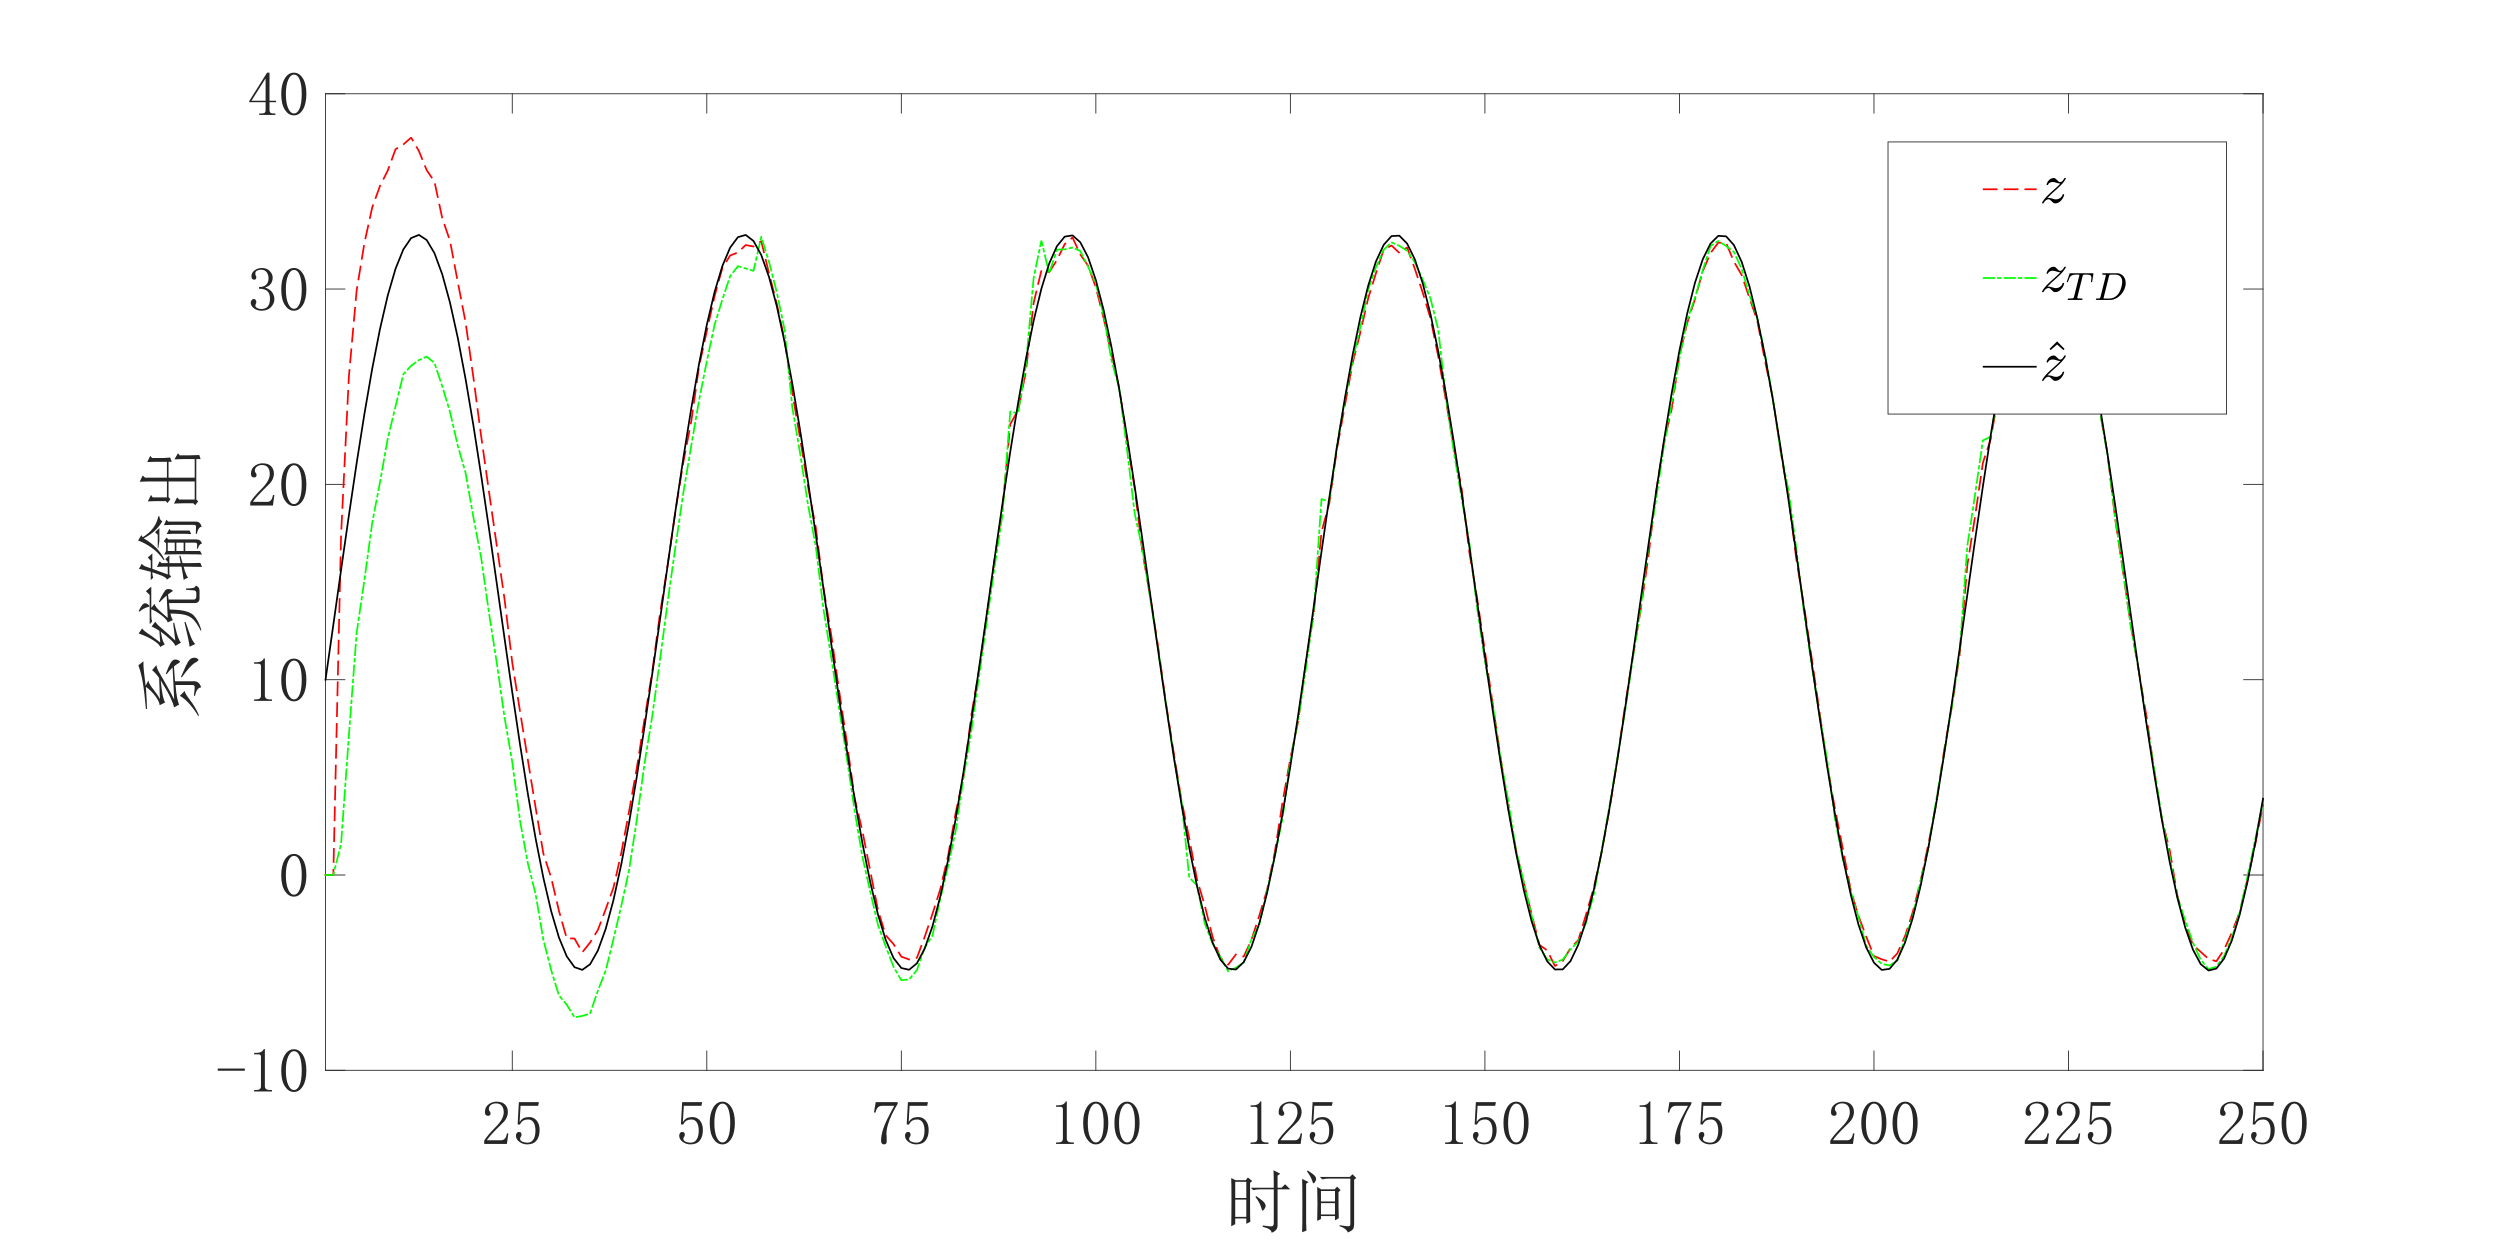 <?xml version="1.0"?>
<!DOCTYPE svg PUBLIC '-//W3C//DTD SVG 1.0//EN'
          'http://www.w3.org/TR/2001/REC-SVG-20010904/DTD/svg10.dtd'>
<svg xmlns:xlink="http://www.w3.org/1999/xlink" style="fill-opacity:1; color-rendering:auto; color-interpolation:auto; text-rendering:auto; stroke:black; stroke-linecap:square; stroke-miterlimit:10; shape-rendering:auto; stroke-opacity:1; fill:black; stroke-dasharray:none; font-weight:normal; stroke-width:1; font-family:'Dialog'; font-style:normal; stroke-linejoin:miter; font-size:12px; stroke-dashoffset:0; image-rendering:auto;" width="1920" height="954" xmlns="http://www.w3.org/2000/svg"
><rect width="100%" height="100%" fill="#333333" stroke="none"/><!--Generated by the Batik Graphics2D SVG Generator--><defs id="genericDefs"
  /><g
  ><defs id="defs1"
    ><clipPath clipPathUnits="userSpaceOnUse" id="clipPath1"
      ><path d="M0 0 L1920 0 L1920 954 L0 954 L0 0 Z"
      /></clipPath
    ></defs
    ><g style="fill:white; stroke:white;"
    ><rect x="0" y="0" width="1920" style="clip-path:url(#clipPath1); stroke:none;" height="954"
    /></g
    ><g style="fill:white; text-rendering:optimizeSpeed; color-rendering:optimizeSpeed; image-rendering:optimizeSpeed; shape-rendering:crispEdges; stroke:white; color-interpolation:sRGB;"
    ><rect x="0" width="1920" height="954" y="0" style="stroke:none;"
      /><path style="stroke:none;" d="M250 822 L1738 822 L1738 72 L250 72 Z"
    /></g
    ><g style="fill:rgb(38,38,38); text-rendering:geometricPrecision; image-rendering:optimizeQuality; color-rendering:optimizeQuality; stroke-linejoin:round; stroke:rgb(38,38,38); color-interpolation:linearRGB; stroke-width:0.667;"
    ><line y2="822" style="fill:none;" x1="250" x2="1738" y1="822"
      /><line y2="72" style="fill:none;" x1="250" x2="1738" y1="72"
      /><line y2="807.12" style="fill:none;" x1="393.422" x2="393.422" y1="822"
      /><line y2="807.12" style="fill:none;" x1="542.819" x2="542.819" y1="822"
      /><line y2="807.12" style="fill:none;" x1="692.217" x2="692.217" y1="822"
      /><line y2="807.12" style="fill:none;" x1="841.614" x2="841.614" y1="822"
      /><line y2="807.12" style="fill:none;" x1="991.012" x2="991.012" y1="822"
      /><line y2="807.12" style="fill:none;" x1="1140.41" x2="1140.41" y1="822"
      /><line y2="807.12" style="fill:none;" x1="1289.807" x2="1289.807" y1="822"
      /><line y2="807.12" style="fill:none;" x1="1439.205" x2="1439.205" y1="822"
      /><line y2="807.12" style="fill:none;" x1="1588.602" x2="1588.602" y1="822"
      /><line y2="807.12" style="fill:none;" x1="1738" x2="1738" y1="822"
      /><line y2="86.88" style="fill:none;" x1="393.422" x2="393.422" y1="72"
      /><line y2="86.88" style="fill:none;" x1="542.819" x2="542.819" y1="72"
      /><line y2="86.88" style="fill:none;" x1="692.217" x2="692.217" y1="72"
      /><line y2="86.88" style="fill:none;" x1="841.614" x2="841.614" y1="72"
      /><line y2="86.88" style="fill:none;" x1="991.012" x2="991.012" y1="72"
      /><line y2="86.88" style="fill:none;" x1="1140.41" x2="1140.41" y1="72"
      /><line y2="86.88" style="fill:none;" x1="1289.807" x2="1289.807" y1="72"
      /><line y2="86.88" style="fill:none;" x1="1439.205" x2="1439.205" y1="72"
      /><line y2="86.88" style="fill:none;" x1="1588.602" x2="1588.602" y1="72"
      /><line y2="86.88" style="fill:none;" x1="1738" x2="1738" y1="72"
    /></g
    ><g transform="translate(393.422,834.267)" style="font-size:48px; fill:rgb(38,38,38); text-rendering:geometricPrecision; image-rendering:optimizeQuality; color-rendering:optimizeQuality; font-family:'宋体'; stroke:rgb(38,38,38); color-interpolation:linearRGB;"
    ><path style="stroke:none;" d="M-6.562 20.062 Q-6.562 16.688 -8.062 14.906 Q-9.562 13.125 -12.562 13.125 Q-14.812 13.125 -16.406 14.344 Q-18 15.562 -18 17.438 Q-18 18.562 -17.25 19.312 Q-16.688 20.062 -16.688 20.812 Q-16.688 21.75 -17.156 22.219 Q-17.625 22.688 -18.562 22.688 Q-19.688 22.688 -20.344 22.031 Q-21 21.375 -21 19.875 Q-21 15.938 -18.188 13.875 Q-15.375 11.812 -12.188 11.812 Q-7.688 11.812 -5.531 14.062 Q-3.375 16.312 -3.375 19.688 Q-3.375 21.938 -4.406 24.188 Q-5.438 26.438 -7.688 28.5 Q-13.125 33.75 -16.031 37.031 Q-18.938 40.312 -19.5 41.438 L-8.438 41.438 Q-6.75 41.438 -5.625 40.125 Q-4.5 38.812 -4.125 36.188 L-3 36.188 L-4.125 44.25 L-21.562 44.25 L-21.562 41.812 Q-20.625 40.125 -18.469 37.5 Q-16.312 34.875 -12.75 31.312 Q-9.562 28.125 -8.062 25.312 Q-6.562 22.5 -6.562 20.062 ZM12.938 23.625 Q16.5 23.625 18.75 26.344 Q21 29.062 21 33.562 Q21 38.625 18.656 41.625 Q16.312 44.625 11.438 44.625 Q8.062 44.625 5.438 42.656 Q2.812 40.688 2.812 37.875 Q2.812 36.75 3.469 35.906 Q4.125 35.062 5.25 35.062 Q6.375 35.062 6.75 35.812 Q7.125 36.562 7.125 37.125 Q7.125 38.25 6.562 38.812 Q6 39.562 6 40.312 Q6 41.812 7.781 42.562 Q9.562 43.312 11.625 43.312 Q14.625 43.312 16.219 40.875 Q17.812 38.438 17.812 33.938 Q17.812 30.188 16.406 27.844 Q15 25.5 12.188 25.5 Q10.125 25.5 8.625 26.25 Q7.125 27 5.812 29.438 L4.125 29.25 L5.062 12.188 L20.438 12.188 L19.875 15 L6.375 15 L5.625 27.375 Q7.5 24.75 9.281 24.188 Q11.062 23.625 12.938 23.625 Z"
    /></g
    ><g transform="translate(542.819,834.267)" style="font-size:48px; fill:rgb(38,38,38); text-rendering:geometricPrecision; image-rendering:optimizeQuality; color-rendering:optimizeQuality; font-family:'宋体'; stroke:rgb(38,38,38); color-interpolation:linearRGB;"
    ><path style="stroke:none;" d="M-11.062 23.625 Q-7.5 23.625 -5.25 26.344 Q-3 29.062 -3 33.562 Q-3 38.625 -5.344 41.625 Q-7.688 44.625 -12.562 44.625 Q-15.938 44.625 -18.562 42.656 Q-21.188 40.688 -21.188 37.875 Q-21.188 36.75 -20.531 35.906 Q-19.875 35.062 -18.75 35.062 Q-17.625 35.062 -17.25 35.812 Q-16.875 36.562 -16.875 37.125 Q-16.875 38.25 -17.438 38.812 Q-18 39.562 -18 40.312 Q-18 41.812 -16.219 42.562 Q-14.438 43.312 -12.375 43.312 Q-9.375 43.312 -7.781 40.875 Q-6.188 38.438 -6.188 33.938 Q-6.188 30.188 -7.594 27.844 Q-9 25.5 -11.812 25.5 Q-13.875 25.5 -15.375 26.25 Q-16.875 27 -18.188 29.438 L-19.875 29.25 L-18.938 12.188 L-3.562 12.188 L-4.125 15 L-17.625 15 L-18.375 27.375 Q-16.5 24.75 -14.719 24.188 Q-12.938 23.625 -11.062 23.625 ZM12 13.312 Q9.375 13.312 7.594 17.344 Q5.812 21.375 5.812 28.125 Q5.812 35.25 7.594 39.188 Q9.375 43.125 12 43.125 Q14.812 43.125 16.406 39.188 Q18 35.25 18 28.125 Q18 21.375 16.5 17.344 Q15 13.312 12 13.312 ZM12 44.625 Q7.875 44.625 5.062 40.312 Q2.25 36 2.25 28.125 Q2.25 20.812 4.969 16.312 Q7.688 11.812 12 11.812 Q16.125 11.812 18.844 16.125 Q21.562 20.438 21.562 28.125 Q21.562 35.812 18.844 40.219 Q16.125 44.625 12 44.625 Z"
    /></g
    ><g transform="translate(692.217,834.267)" style="font-size:48px; fill:rgb(38,38,38); text-rendering:geometricPrecision; image-rendering:optimizeQuality; color-rendering:optimizeQuality; font-family:'宋体'; stroke:rgb(38,38,38); color-interpolation:linearRGB;"
    ><path style="stroke:none;" d="M-2.812 13.5 Q-6.75 19.875 -9.094 25.969 Q-11.438 32.062 -11.438 36.562 Q-11.438 37.312 -11.25 38.625 Q-11.25 40.125 -11.25 42 Q-11.25 43.5 -11.719 44.062 Q-12.188 44.625 -13.312 44.625 Q-14.25 44.625 -14.906 43.969 Q-15.562 43.312 -15.562 41.625 Q-15.562 38.062 -13.969 32.812 Q-12.375 27.562 -5.438 15 L-14.812 15 Q-16.875 15 -18.094 16.312 Q-19.312 17.625 -19.875 20.25 L-21 20.062 L-19.688 12.188 L-2.812 12.188 L-2.812 13.5 ZM12.938 23.625 Q16.5 23.625 18.75 26.344 Q21 29.062 21 33.562 Q21 38.625 18.656 41.625 Q16.312 44.625 11.438 44.625 Q8.062 44.625 5.438 42.656 Q2.812 40.688 2.812 37.875 Q2.812 36.75 3.469 35.906 Q4.125 35.062 5.25 35.062 Q6.375 35.062 6.75 35.812 Q7.125 36.562 7.125 37.125 Q7.125 38.25 6.562 38.812 Q6 39.562 6 40.312 Q6 41.812 7.781 42.562 Q9.562 43.312 11.625 43.312 Q14.625 43.312 16.219 40.875 Q17.812 38.438 17.812 33.938 Q17.812 30.188 16.406 27.844 Q15 25.5 12.188 25.5 Q10.125 25.5 8.625 26.25 Q7.125 27 5.812 29.438 L4.125 29.25 L5.062 12.188 L20.438 12.188 L19.875 15 L6.375 15 L5.625 27.375 Q7.5 24.75 9.281 24.188 Q11.062 23.625 12.938 23.625 Z"
    /></g
    ><g transform="translate(841.614,834.267)" style="font-size:48px; fill:rgb(38,38,38); text-rendering:geometricPrecision; image-rendering:optimizeQuality; color-rendering:optimizeQuality; font-family:'宋体'; stroke:rgb(38,38,38); color-interpolation:linearRGB;"
    ><path style="stroke:none;" d="M-22.312 11.625 L-22.312 40.125 Q-22.312 41.625 -21.375 42.375 Q-20.438 43.125 -18.75 43.125 L-16.875 43.125 L-16.875 44.25 L-30.562 44.25 L-30.562 43.125 L-28.875 43.125 Q-27 43.125 -26.156 42.375 Q-25.312 41.625 -25.312 40.125 L-25.312 17.438 Q-25.312 16.688 -25.781 16.219 Q-26.25 15.75 -27.188 15.75 L-30.562 15.75 L-30.562 14.625 L-28.875 14.625 Q-26.625 14.625 -25.219 13.875 Q-23.812 13.125 -23.062 11.625 L-22.312 11.625 ZM0 13.312 Q-2.625 13.312 -4.406 17.344 Q-6.188 21.375 -6.188 28.125 Q-6.188 35.25 -4.406 39.188 Q-2.625 43.125 0 43.125 Q2.812 43.125 4.406 39.188 Q6 35.25 6 28.125 Q6 21.375 4.5 17.344 Q3 13.312 0 13.312 ZM0 44.625 Q-4.125 44.625 -6.938 40.312 Q-9.75 36 -9.75 28.125 Q-9.75 20.812 -7.031 16.312 Q-4.312 11.812 0 11.812 Q4.125 11.812 6.844 16.125 Q9.562 20.438 9.562 28.125 Q9.562 35.812 6.844 40.219 Q4.125 44.625 0 44.625 ZM24 13.312 Q21.375 13.312 19.594 17.344 Q17.812 21.375 17.812 28.125 Q17.812 35.25 19.594 39.188 Q21.375 43.125 24 43.125 Q26.812 43.125 28.406 39.188 Q30 35.25 30 28.125 Q30 21.375 28.5 17.344 Q27 13.312 24 13.312 ZM24 44.625 Q19.875 44.625 17.062 40.312 Q14.25 36 14.25 28.125 Q14.25 20.812 16.969 16.312 Q19.688 11.812 24 11.812 Q28.125 11.812 30.844 16.125 Q33.562 20.438 33.562 28.125 Q33.562 35.812 30.844 40.219 Q28.125 44.625 24 44.625 Z"
    /></g
    ><g transform="translate(991.012,834.267)" style="font-size:48px; fill:rgb(38,38,38); text-rendering:geometricPrecision; image-rendering:optimizeQuality; color-rendering:optimizeQuality; font-family:'宋体'; stroke:rgb(38,38,38); color-interpolation:linearRGB;"
    ><path style="stroke:none;" d="M-22.312 11.625 L-22.312 40.125 Q-22.312 41.625 -21.375 42.375 Q-20.438 43.125 -18.75 43.125 L-16.875 43.125 L-16.875 44.25 L-30.562 44.25 L-30.562 43.125 L-28.875 43.125 Q-27 43.125 -26.156 42.375 Q-25.312 41.625 -25.312 40.125 L-25.312 17.438 Q-25.312 16.688 -25.781 16.219 Q-26.25 15.75 -27.188 15.75 L-30.562 15.75 L-30.562 14.625 L-28.875 14.625 Q-26.625 14.625 -25.219 13.875 Q-23.812 13.125 -23.062 11.625 L-22.312 11.625 ZM5.438 20.062 Q5.438 16.688 3.938 14.906 Q2.438 13.125 -0.562 13.125 Q-2.812 13.125 -4.406 14.344 Q-6 15.562 -6 17.438 Q-6 18.562 -5.25 19.312 Q-4.688 20.062 -4.688 20.812 Q-4.688 21.75 -5.156 22.219 Q-5.625 22.688 -6.562 22.688 Q-7.688 22.688 -8.344 22.031 Q-9 21.375 -9 19.875 Q-9 15.938 -6.188 13.875 Q-3.375 11.812 -0.188 11.812 Q4.312 11.812 6.469 14.062 Q8.625 16.312 8.625 19.688 Q8.625 21.938 7.594 24.188 Q6.562 26.438 4.312 28.5 Q-1.125 33.75 -4.031 37.031 Q-6.938 40.312 -7.5 41.438 L3.562 41.438 Q5.25 41.438 6.375 40.125 Q7.5 38.812 7.875 36.188 L9 36.188 L7.875 44.25 L-9.562 44.25 L-9.562 41.812 Q-8.625 40.125 -6.469 37.5 Q-4.312 34.875 -0.75 31.312 Q2.438 28.125 3.938 25.312 Q5.438 22.5 5.438 20.062 ZM24.938 23.625 Q28.5 23.625 30.75 26.344 Q33 29.062 33 33.562 Q33 38.625 30.656 41.625 Q28.312 44.625 23.438 44.625 Q20.062 44.625 17.438 42.656 Q14.812 40.688 14.812 37.875 Q14.812 36.75 15.469 35.906 Q16.125 35.062 17.25 35.062 Q18.375 35.062 18.75 35.812 Q19.125 36.562 19.125 37.125 Q19.125 38.25 18.562 38.812 Q18 39.562 18 40.312 Q18 41.812 19.781 42.562 Q21.562 43.312 23.625 43.312 Q26.625 43.312 28.219 40.875 Q29.812 38.438 29.812 33.938 Q29.812 30.188 28.406 27.844 Q27 25.5 24.188 25.5 Q22.125 25.5 20.625 26.25 Q19.125 27 17.812 29.438 L16.125 29.25 L17.062 12.188 L32.438 12.188 L31.875 15 L18.375 15 L17.625 27.375 Q19.5 24.75 21.281 24.188 Q23.062 23.625 24.938 23.625 Z"
    /></g
    ><g transform="translate(1140.41,834.267)" style="font-size:48px; fill:rgb(38,38,38); text-rendering:geometricPrecision; image-rendering:optimizeQuality; color-rendering:optimizeQuality; font-family:'宋体'; stroke:rgb(38,38,38); color-interpolation:linearRGB;"
    ><path style="stroke:none;" d="M-22.312 11.625 L-22.312 40.125 Q-22.312 41.625 -21.375 42.375 Q-20.438 43.125 -18.75 43.125 L-16.875 43.125 L-16.875 44.25 L-30.562 44.25 L-30.562 43.125 L-28.875 43.125 Q-27 43.125 -26.156 42.375 Q-25.312 41.625 -25.312 40.125 L-25.312 17.438 Q-25.312 16.688 -25.781 16.219 Q-26.25 15.75 -27.188 15.75 L-30.562 15.75 L-30.562 14.625 L-28.875 14.625 Q-26.625 14.625 -25.219 13.875 Q-23.812 13.125 -23.062 11.625 L-22.312 11.625 ZM0.938 23.625 Q4.5 23.625 6.75 26.344 Q9 29.062 9 33.562 Q9 38.625 6.656 41.625 Q4.312 44.625 -0.562 44.625 Q-3.938 44.625 -6.562 42.656 Q-9.188 40.688 -9.188 37.875 Q-9.188 36.75 -8.531 35.906 Q-7.875 35.062 -6.75 35.062 Q-5.625 35.062 -5.25 35.812 Q-4.875 36.562 -4.875 37.125 Q-4.875 38.25 -5.438 38.812 Q-6 39.562 -6 40.312 Q-6 41.812 -4.219 42.562 Q-2.438 43.312 -0.375 43.312 Q2.625 43.312 4.219 40.875 Q5.812 38.438 5.812 33.938 Q5.812 30.188 4.406 27.844 Q3 25.5 0.188 25.5 Q-1.875 25.5 -3.375 26.25 Q-4.875 27 -6.188 29.438 L-7.875 29.25 L-6.938 12.188 L8.438 12.188 L7.875 15 L-5.625 15 L-6.375 27.375 Q-4.5 24.75 -2.719 24.188 Q-0.938 23.625 0.938 23.625 ZM24 13.312 Q21.375 13.312 19.594 17.344 Q17.812 21.375 17.812 28.125 Q17.812 35.25 19.594 39.188 Q21.375 43.125 24 43.125 Q26.812 43.125 28.406 39.188 Q30 35.25 30 28.125 Q30 21.375 28.5 17.344 Q27 13.312 24 13.312 ZM24 44.625 Q19.875 44.625 17.062 40.312 Q14.25 36 14.25 28.125 Q14.25 20.812 16.969 16.312 Q19.688 11.812 24 11.812 Q28.125 11.812 30.844 16.125 Q33.562 20.438 33.562 28.125 Q33.562 35.812 30.844 40.219 Q28.125 44.625 24 44.625 Z"
    /></g
    ><g transform="translate(1289.807,834.267)" style="font-size:48px; fill:rgb(38,38,38); text-rendering:geometricPrecision; image-rendering:optimizeQuality; color-rendering:optimizeQuality; font-family:'宋体'; stroke:rgb(38,38,38); color-interpolation:linearRGB;"
    ><path style="stroke:none;" d="M-22.312 11.625 L-22.312 40.125 Q-22.312 41.625 -21.375 42.375 Q-20.438 43.125 -18.75 43.125 L-16.875 43.125 L-16.875 44.25 L-30.562 44.25 L-30.562 43.125 L-28.875 43.125 Q-27 43.125 -26.156 42.375 Q-25.312 41.625 -25.312 40.125 L-25.312 17.438 Q-25.312 16.688 -25.781 16.219 Q-26.25 15.75 -27.188 15.75 L-30.562 15.75 L-30.562 14.625 L-28.875 14.625 Q-26.625 14.625 -25.219 13.875 Q-23.812 13.125 -23.062 11.625 L-22.312 11.625 ZM9.188 13.5 Q5.25 19.875 2.906 25.969 Q0.562 32.062 0.562 36.562 Q0.562 37.312 0.75 38.625 Q0.75 40.125 0.75 42 Q0.75 43.5 0.281 44.062 Q-0.188 44.625 -1.312 44.625 Q-2.25 44.625 -2.906 43.969 Q-3.562 43.312 -3.562 41.625 Q-3.562 38.062 -1.969 32.812 Q-0.375 27.562 6.562 15 L-2.812 15 Q-4.875 15 -6.094 16.312 Q-7.312 17.625 -7.875 20.25 L-9 20.062 L-7.688 12.188 L9.188 12.188 L9.188 13.5 ZM24.938 23.625 Q28.5 23.625 30.75 26.344 Q33 29.062 33 33.562 Q33 38.625 30.656 41.625 Q28.312 44.625 23.438 44.625 Q20.062 44.625 17.438 42.656 Q14.812 40.688 14.812 37.875 Q14.812 36.75 15.469 35.906 Q16.125 35.062 17.25 35.062 Q18.375 35.062 18.75 35.812 Q19.125 36.562 19.125 37.125 Q19.125 38.25 18.562 38.812 Q18 39.562 18 40.312 Q18 41.812 19.781 42.562 Q21.562 43.312 23.625 43.312 Q26.625 43.312 28.219 40.875 Q29.812 38.438 29.812 33.938 Q29.812 30.188 28.406 27.844 Q27 25.5 24.188 25.5 Q22.125 25.5 20.625 26.25 Q19.125 27 17.812 29.438 L16.125 29.25 L17.062 12.188 L32.438 12.188 L31.875 15 L18.375 15 L17.625 27.375 Q19.5 24.75 21.281 24.188 Q23.062 23.625 24.938 23.625 Z"
    /></g
    ><g transform="translate(1439.205,834.267)" style="font-size:48px; fill:rgb(38,38,38); text-rendering:geometricPrecision; image-rendering:optimizeQuality; color-rendering:optimizeQuality; font-family:'宋体'; stroke:rgb(38,38,38); color-interpolation:linearRGB;"
    ><path style="stroke:none;" d="M-18.562 20.062 Q-18.562 16.688 -20.062 14.906 Q-21.562 13.125 -24.562 13.125 Q-26.812 13.125 -28.406 14.344 Q-30 15.562 -30 17.438 Q-30 18.562 -29.25 19.312 Q-28.688 20.062 -28.688 20.812 Q-28.688 21.75 -29.156 22.219 Q-29.625 22.688 -30.562 22.688 Q-31.688 22.688 -32.344 22.031 Q-33 21.375 -33 19.875 Q-33 15.938 -30.188 13.875 Q-27.375 11.812 -24.188 11.812 Q-19.688 11.812 -17.531 14.062 Q-15.375 16.312 -15.375 19.688 Q-15.375 21.938 -16.406 24.188 Q-17.438 26.438 -19.688 28.5 Q-25.125 33.75 -28.031 37.031 Q-30.938 40.312 -31.5 41.438 L-20.438 41.438 Q-18.75 41.438 -17.625 40.125 Q-16.5 38.812 -16.125 36.188 L-15 36.188 L-16.125 44.25 L-33.562 44.25 L-33.562 41.812 Q-32.625 40.125 -30.469 37.5 Q-28.312 34.875 -24.75 31.312 Q-21.562 28.125 -20.062 25.312 Q-18.562 22.5 -18.562 20.062 ZM0 13.312 Q-2.625 13.312 -4.406 17.344 Q-6.188 21.375 -6.188 28.125 Q-6.188 35.25 -4.406 39.188 Q-2.625 43.125 0 43.125 Q2.812 43.125 4.406 39.188 Q6 35.25 6 28.125 Q6 21.375 4.5 17.344 Q3 13.312 0 13.312 ZM0 44.625 Q-4.125 44.625 -6.938 40.312 Q-9.75 36 -9.75 28.125 Q-9.75 20.812 -7.031 16.312 Q-4.312 11.812 0 11.812 Q4.125 11.812 6.844 16.125 Q9.562 20.438 9.562 28.125 Q9.562 35.812 6.844 40.219 Q4.125 44.625 0 44.625 ZM24 13.312 Q21.375 13.312 19.594 17.344 Q17.812 21.375 17.812 28.125 Q17.812 35.25 19.594 39.188 Q21.375 43.125 24 43.125 Q26.812 43.125 28.406 39.188 Q30 35.25 30 28.125 Q30 21.375 28.5 17.344 Q27 13.312 24 13.312 ZM24 44.625 Q19.875 44.625 17.062 40.312 Q14.25 36 14.25 28.125 Q14.25 20.812 16.969 16.312 Q19.688 11.812 24 11.812 Q28.125 11.812 30.844 16.125 Q33.562 20.438 33.562 28.125 Q33.562 35.812 30.844 40.219 Q28.125 44.625 24 44.625 Z"
    /></g
    ><g transform="translate(1588.602,834.267)" style="font-size:48px; fill:rgb(38,38,38); text-rendering:geometricPrecision; image-rendering:optimizeQuality; color-rendering:optimizeQuality; font-family:'宋体'; stroke:rgb(38,38,38); color-interpolation:linearRGB;"
    ><path style="stroke:none;" d="M-18.562 20.062 Q-18.562 16.688 -20.062 14.906 Q-21.562 13.125 -24.562 13.125 Q-26.812 13.125 -28.406 14.344 Q-30 15.562 -30 17.438 Q-30 18.562 -29.25 19.312 Q-28.688 20.062 -28.688 20.812 Q-28.688 21.75 -29.156 22.219 Q-29.625 22.688 -30.562 22.688 Q-31.688 22.688 -32.344 22.031 Q-33 21.375 -33 19.875 Q-33 15.938 -30.188 13.875 Q-27.375 11.812 -24.188 11.812 Q-19.688 11.812 -17.531 14.062 Q-15.375 16.312 -15.375 19.688 Q-15.375 21.938 -16.406 24.188 Q-17.438 26.438 -19.688 28.5 Q-25.125 33.75 -28.031 37.031 Q-30.938 40.312 -31.5 41.438 L-20.438 41.438 Q-18.75 41.438 -17.625 40.125 Q-16.5 38.812 -16.125 36.188 L-15 36.188 L-16.125 44.25 L-33.562 44.25 L-33.562 41.812 Q-32.625 40.125 -30.469 37.5 Q-28.312 34.875 -24.75 31.312 Q-21.562 28.125 -20.062 25.312 Q-18.562 22.5 -18.562 20.062 ZM5.438 20.062 Q5.438 16.688 3.938 14.906 Q2.438 13.125 -0.562 13.125 Q-2.812 13.125 -4.406 14.344 Q-6 15.562 -6 17.438 Q-6 18.562 -5.25 19.312 Q-4.688 20.062 -4.688 20.812 Q-4.688 21.75 -5.156 22.219 Q-5.625 22.688 -6.562 22.688 Q-7.688 22.688 -8.344 22.031 Q-9 21.375 -9 19.875 Q-9 15.938 -6.188 13.875 Q-3.375 11.812 -0.188 11.812 Q4.312 11.812 6.469 14.062 Q8.625 16.312 8.625 19.688 Q8.625 21.938 7.594 24.188 Q6.562 26.438 4.312 28.5 Q-1.125 33.75 -4.031 37.031 Q-6.938 40.312 -7.5 41.438 L3.562 41.438 Q5.25 41.438 6.375 40.125 Q7.5 38.812 7.875 36.188 L9 36.188 L7.875 44.25 L-9.562 44.25 L-9.562 41.812 Q-8.625 40.125 -6.469 37.5 Q-4.312 34.875 -0.75 31.312 Q2.438 28.125 3.938 25.312 Q5.438 22.5 5.438 20.062 ZM24.938 23.625 Q28.5 23.625 30.75 26.344 Q33 29.062 33 33.562 Q33 38.625 30.656 41.625 Q28.312 44.625 23.438 44.625 Q20.062 44.625 17.438 42.656 Q14.812 40.688 14.812 37.875 Q14.812 36.75 15.469 35.906 Q16.125 35.062 17.25 35.062 Q18.375 35.062 18.75 35.812 Q19.125 36.562 19.125 37.125 Q19.125 38.25 18.562 38.812 Q18 39.562 18 40.312 Q18 41.812 19.781 42.562 Q21.562 43.312 23.625 43.312 Q26.625 43.312 28.219 40.875 Q29.812 38.438 29.812 33.938 Q29.812 30.188 28.406 27.844 Q27 25.5 24.188 25.5 Q22.125 25.5 20.625 26.25 Q19.125 27 17.812 29.438 L16.125 29.25 L17.062 12.188 L32.438 12.188 L31.875 15 L18.375 15 L17.625 27.375 Q19.5 24.75 21.281 24.188 Q23.062 23.625 24.938 23.625 Z"
    /></g
    ><g transform="translate(1738,834.267)" style="font-size:48px; fill:rgb(38,38,38); text-rendering:geometricPrecision; image-rendering:optimizeQuality; color-rendering:optimizeQuality; font-family:'宋体'; stroke:rgb(38,38,38); color-interpolation:linearRGB;"
    ><path style="stroke:none;" d="M-18.562 20.062 Q-18.562 16.688 -20.062 14.906 Q-21.562 13.125 -24.562 13.125 Q-26.812 13.125 -28.406 14.344 Q-30 15.562 -30 17.438 Q-30 18.562 -29.25 19.312 Q-28.688 20.062 -28.688 20.812 Q-28.688 21.75 -29.156 22.219 Q-29.625 22.688 -30.562 22.688 Q-31.688 22.688 -32.344 22.031 Q-33 21.375 -33 19.875 Q-33 15.938 -30.188 13.875 Q-27.375 11.812 -24.188 11.812 Q-19.688 11.812 -17.531 14.062 Q-15.375 16.312 -15.375 19.688 Q-15.375 21.938 -16.406 24.188 Q-17.438 26.438 -19.688 28.5 Q-25.125 33.75 -28.031 37.031 Q-30.938 40.312 -31.5 41.438 L-20.438 41.438 Q-18.75 41.438 -17.625 40.125 Q-16.5 38.812 -16.125 36.188 L-15 36.188 L-16.125 44.25 L-33.562 44.25 L-33.562 41.812 Q-32.625 40.125 -30.469 37.5 Q-28.312 34.875 -24.75 31.312 Q-21.562 28.125 -20.062 25.312 Q-18.562 22.5 -18.562 20.062 ZM0.938 23.625 Q4.5 23.625 6.75 26.344 Q9 29.062 9 33.562 Q9 38.625 6.656 41.625 Q4.312 44.625 -0.562 44.625 Q-3.938 44.625 -6.562 42.656 Q-9.188 40.688 -9.188 37.875 Q-9.188 36.75 -8.531 35.906 Q-7.875 35.062 -6.75 35.062 Q-5.625 35.062 -5.25 35.812 Q-4.875 36.562 -4.875 37.125 Q-4.875 38.25 -5.438 38.812 Q-6 39.562 -6 40.312 Q-6 41.812 -4.219 42.562 Q-2.438 43.312 -0.375 43.312 Q2.625 43.312 4.219 40.875 Q5.812 38.438 5.812 33.938 Q5.812 30.188 4.406 27.844 Q3 25.5 0.188 25.5 Q-1.875 25.5 -3.375 26.25 Q-4.875 27 -6.188 29.438 L-7.875 29.25 L-6.938 12.188 L8.438 12.188 L7.875 15 L-5.625 15 L-6.375 27.375 Q-4.5 24.75 -2.719 24.188 Q-0.938 23.625 0.938 23.625 ZM24 13.312 Q21.375 13.312 19.594 17.344 Q17.812 21.375 17.812 28.125 Q17.812 35.25 19.594 39.188 Q21.375 43.125 24 43.125 Q26.812 43.125 28.406 39.188 Q30 35.25 30 28.125 Q30 21.375 28.5 17.344 Q27 13.312 24 13.312 ZM24 44.625 Q19.875 44.625 17.062 40.312 Q14.25 36 14.25 28.125 Q14.25 20.812 16.969 16.312 Q19.688 11.812 24 11.812 Q28.125 11.812 30.844 16.125 Q33.562 20.438 33.562 28.125 Q33.562 35.812 30.844 40.219 Q28.125 44.625 24 44.625 Z"
    /></g
    ><g transform="translate(994.001,892)" style="font-size:52.8px; fill:rgb(38,38,38); text-rendering:geometricPrecision; image-rendering:optimizeQuality; color-rendering:optimizeQuality; font-family:'宋体'; stroke:rgb(38,38,38); color-interpolation:linearRGB;"
    ><path style="stroke:none;" d="M-15.734 20.188 Q-15.734 12.109 -15.938 6.734 L-10.766 9.422 L-12.828 10.875 L-12.828 20.188 L-9.734 20.188 L-7.031 17.5 L-3.109 21.422 L-12.828 21.422 L-12.828 49.172 Q-12.828 53.109 -17.391 54.766 Q-17.594 51.656 -24.219 50.203 L-24.219 49.172 Q-18.625 50 -17.18 49.789 Q-15.734 49.578 -15.734 47.312 L-15.734 21.422 L-26.5 21.422 Q-29.188 21.422 -31.469 22.047 L-33.328 20.188 L-15.734 20.188 ZM-29.188 26.609 Q-23.812 30.328 -22.875 31.781 Q-21.938 33.234 -21.938 34.062 Q-21.938 35.094 -22.875 36.438 Q-23.812 37.781 -24.219 37.781 Q-24.844 37.781 -25.469 35.297 Q-26.5 31.578 -29.812 27.219 L-29.188 26.609 ZM-45.344 15.625 L-45.344 28.047 L-36.844 28.047 L-36.844 15.625 L-45.344 15.625 ZM-45.344 29.297 L-45.344 42.547 L-36.844 42.547 L-36.844 29.297 L-45.344 29.297 ZM-33.953 33.438 Q-33.953 43.375 -33.75 46.266 L-36.844 47.922 L-36.844 43.781 L-45.344 43.781 L-45.344 48.141 L-48.438 49.797 Q-48.234 43.172 -48.234 29.922 Q-48.234 16.672 -48.438 12.734 L-45.125 14.391 L-37.266 14.391 L-35.609 12.312 L-32.297 15.016 L-33.953 16.453 L-33.953 33.438 ZM17.609 45.656 Q17.812 39.031 17.812 32.508 Q17.812 25.984 17.609 19.562 L20.703 21.422 L30.859 21.422 L32.922 19.359 L35.609 22.047 L33.953 23.5 Q33.953 37.156 34.172 43.578 L31.266 45.234 L31.266 41.922 L20.5 41.922 L20.5 44.203 L17.609 45.656 ZM20.5 22.672 L20.5 30.75 L31.266 30.75 L31.266 22.672 L20.5 22.672 ZM20.5 31.984 L20.5 40.688 L31.266 40.688 L31.266 31.984 L20.5 31.984 ZM10.359 6.938 Q15.125 10.047 15.953 11.289 Q16.781 12.531 16.781 13.359 Q16.781 14.594 15.953 15.734 Q15.125 16.875 14.906 16.875 Q14.297 16.875 13.672 14.594 Q12.641 11.484 9.734 7.562 L10.359 6.938 ZM9.109 46.484 Q9.109 49.797 9.328 53.109 L6.016 54.344 Q6.219 51.25 6.219 33.852 Q6.219 16.453 6.016 13.359 L10.984 15.844 L9.109 17.078 L9.109 46.484 ZM34.781 48.969 Q41.406 50 42.234 49.688 Q43.062 49.375 43.062 47.922 L43.062 13.141 L26.5 13.141 Q23.812 13.141 21.531 13.766 L19.672 11.906 L42.656 11.906 L44.719 9.828 L47.625 12.734 L45.969 13.969 L45.969 48.141 Q45.969 50.828 45.039 52.07 Q44.109 53.312 41.203 54.562 Q39.547 51.031 34.781 49.797 L34.781 48.969 Z"
    /></g
    ><g style="fill:rgb(38,38,38); text-rendering:geometricPrecision; image-rendering:optimizeQuality; color-rendering:optimizeQuality; stroke-linejoin:round; stroke:rgb(38,38,38); color-interpolation:linearRGB; stroke-width:0.667;"
    ><line y2="72" style="fill:none;" x1="250" x2="250" y1="822"
      /><line y2="72" style="fill:none;" x1="1738" x2="1738" y1="822"
      /><line y2="822" style="fill:none;" x1="250" x2="264.88" y1="822"
      /><line y2="672" style="fill:none;" x1="250" x2="264.88" y1="672"
      /><line y2="522" style="fill:none;" x1="250" x2="264.88" y1="522"
      /><line y2="372" style="fill:none;" x1="250" x2="264.88" y1="372"
      /><line y2="222" style="fill:none;" x1="250" x2="264.88" y1="222"
      /><line y2="72" style="fill:none;" x1="250" x2="264.88" y1="72"
      /><line y2="822" style="fill:none;" x1="1738" x2="1723.12" y1="822"
      /><line y2="672" style="fill:none;" x1="1738" x2="1723.12" y1="672"
      /><line y2="522" style="fill:none;" x1="1738" x2="1723.12" y1="522"
      /><line y2="372" style="fill:none;" x1="1738" x2="1723.12" y1="372"
      /><line y2="222" style="fill:none;" x1="1738" x2="1723.12" y1="222"
      /><line y2="72" style="fill:none;" x1="1738" x2="1723.12" y1="72"
    /></g
    ><g transform="translate(237.733,822)" style="font-size:48px; fill:rgb(38,38,38); text-rendering:geometricPrecision; image-rendering:optimizeQuality; color-rendering:optimizeQuality; font-family:'宋体'; stroke:rgb(38,38,38); color-interpolation:linearRGB;"
    ><path style="stroke:none;" d="M-70.5 0.312 L-70.5 -1.375 L-49.688 -1.375 L-49.688 0.312 L-70.5 0.312 ZM-34.312 -16.375 L-34.312 12.125 Q-34.312 13.625 -33.375 14.375 Q-32.438 15.125 -30.75 15.125 L-28.875 15.125 L-28.875 16.25 L-42.562 16.25 L-42.562 15.125 L-40.875 15.125 Q-39 15.125 -38.156 14.375 Q-37.312 13.625 -37.312 12.125 L-37.312 -10.562 Q-37.312 -11.312 -37.781 -11.781 Q-38.25 -12.25 -39.188 -12.25 L-42.562 -12.25 L-42.562 -13.375 L-40.875 -13.375 Q-38.625 -13.375 -37.219 -14.125 Q-35.812 -14.875 -35.062 -16.375 L-34.312 -16.375 ZM-12 -14.688 Q-14.625 -14.688 -16.406 -10.656 Q-18.188 -6.625 -18.188 0.125 Q-18.188 7.25 -16.406 11.188 Q-14.625 15.125 -12 15.125 Q-9.188 15.125 -7.594 11.188 Q-6 7.25 -6 0.125 Q-6 -6.625 -7.5 -10.656 Q-9 -14.688 -12 -14.688 ZM-12 16.625 Q-16.125 16.625 -18.938 12.312 Q-21.75 8 -21.75 0.125 Q-21.75 -7.188 -19.031 -11.688 Q-16.312 -16.188 -12 -16.188 Q-7.875 -16.188 -5.156 -11.875 Q-2.438 -7.562 -2.438 0.125 Q-2.438 7.812 -5.156 12.219 Q-7.875 16.625 -12 16.625 Z"
    /></g
    ><g transform="translate(237.733,672)" style="font-size:48px; fill:rgb(38,38,38); text-rendering:geometricPrecision; image-rendering:optimizeQuality; color-rendering:optimizeQuality; font-family:'宋体'; stroke:rgb(38,38,38); color-interpolation:linearRGB;"
    ><path style="stroke:none;" d="M-12 -14.688 Q-14.625 -14.688 -16.406 -10.656 Q-18.188 -6.625 -18.188 0.125 Q-18.188 7.25 -16.406 11.188 Q-14.625 15.125 -12 15.125 Q-9.188 15.125 -7.594 11.188 Q-6 7.25 -6 0.125 Q-6 -6.625 -7.5 -10.656 Q-9 -14.688 -12 -14.688 ZM-12 16.625 Q-16.125 16.625 -18.938 12.312 Q-21.75 8 -21.75 0.125 Q-21.75 -7.188 -19.031 -11.688 Q-16.312 -16.188 -12 -16.188 Q-7.875 -16.188 -5.156 -11.875 Q-2.438 -7.562 -2.438 0.125 Q-2.438 7.812 -5.156 12.219 Q-7.875 16.625 -12 16.625 Z"
    /></g
    ><g transform="translate(237.733,522)" style="font-size:48px; fill:rgb(38,38,38); text-rendering:geometricPrecision; image-rendering:optimizeQuality; color-rendering:optimizeQuality; font-family:'宋体'; stroke:rgb(38,38,38); color-interpolation:linearRGB;"
    ><path style="stroke:none;" d="M-34.312 -16.375 L-34.312 12.125 Q-34.312 13.625 -33.375 14.375 Q-32.438 15.125 -30.75 15.125 L-28.875 15.125 L-28.875 16.25 L-42.562 16.25 L-42.562 15.125 L-40.875 15.125 Q-39 15.125 -38.156 14.375 Q-37.312 13.625 -37.312 12.125 L-37.312 -10.562 Q-37.312 -11.312 -37.781 -11.781 Q-38.25 -12.25 -39.188 -12.25 L-42.562 -12.25 L-42.562 -13.375 L-40.875 -13.375 Q-38.625 -13.375 -37.219 -14.125 Q-35.812 -14.875 -35.062 -16.375 L-34.312 -16.375 ZM-12 -14.688 Q-14.625 -14.688 -16.406 -10.656 Q-18.188 -6.625 -18.188 0.125 Q-18.188 7.25 -16.406 11.188 Q-14.625 15.125 -12 15.125 Q-9.188 15.125 -7.594 11.188 Q-6 7.25 -6 0.125 Q-6 -6.625 -7.5 -10.656 Q-9 -14.688 -12 -14.688 ZM-12 16.625 Q-16.125 16.625 -18.938 12.312 Q-21.75 8 -21.75 0.125 Q-21.75 -7.188 -19.031 -11.688 Q-16.312 -16.188 -12 -16.188 Q-7.875 -16.188 -5.156 -11.875 Q-2.438 -7.562 -2.438 0.125 Q-2.438 7.812 -5.156 12.219 Q-7.875 16.625 -12 16.625 Z"
    /></g
    ><g transform="translate(237.733,372)" style="font-size:48px; fill:rgb(38,38,38); text-rendering:geometricPrecision; image-rendering:optimizeQuality; color-rendering:optimizeQuality; font-family:'宋体'; stroke:rgb(38,38,38); color-interpolation:linearRGB;"
    ><path style="stroke:none;" d="M-30.562 -7.938 Q-30.562 -11.312 -32.062 -13.094 Q-33.562 -14.875 -36.562 -14.875 Q-38.812 -14.875 -40.406 -13.656 Q-42 -12.438 -42 -10.562 Q-42 -9.438 -41.25 -8.688 Q-40.688 -7.938 -40.688 -7.188 Q-40.688 -6.25 -41.156 -5.781 Q-41.625 -5.312 -42.562 -5.312 Q-43.688 -5.312 -44.344 -5.969 Q-45 -6.625 -45 -8.125 Q-45 -12.062 -42.188 -14.125 Q-39.375 -16.188 -36.188 -16.188 Q-31.688 -16.188 -29.531 -13.938 Q-27.375 -11.688 -27.375 -8.312 Q-27.375 -6.062 -28.406 -3.812 Q-29.438 -1.562 -31.688 0.5 Q-37.125 5.75 -40.031 9.031 Q-42.938 12.312 -43.5 13.438 L-32.438 13.438 Q-30.75 13.438 -29.625 12.125 Q-28.5 10.812 -28.125 8.188 L-27 8.188 L-28.125 16.25 L-45.562 16.25 L-45.562 13.812 Q-44.625 12.125 -42.469 9.5 Q-40.312 6.875 -36.75 3.312 Q-33.562 0.125 -32.062 -2.688 Q-30.562 -5.5 -30.562 -7.938 ZM-12 -14.688 Q-14.625 -14.688 -16.406 -10.656 Q-18.188 -6.625 -18.188 0.125 Q-18.188 7.25 -16.406 11.188 Q-14.625 15.125 -12 15.125 Q-9.188 15.125 -7.594 11.188 Q-6 7.25 -6 0.125 Q-6 -6.625 -7.5 -10.656 Q-9 -14.688 -12 -14.688 ZM-12 16.625 Q-16.125 16.625 -18.938 12.312 Q-21.75 8 -21.75 0.125 Q-21.75 -7.188 -19.031 -11.688 Q-16.312 -16.188 -12 -16.188 Q-7.875 -16.188 -5.156 -11.875 Q-2.438 -7.562 -2.438 0.125 Q-2.438 7.812 -5.156 12.219 Q-7.875 16.625 -12 16.625 Z"
    /></g
    ><g transform="translate(237.733,222)" style="font-size:48px; fill:rgb(38,38,38); text-rendering:geometricPrecision; image-rendering:optimizeQuality; color-rendering:optimizeQuality; font-family:'宋体'; stroke:rgb(38,38,38); color-interpolation:linearRGB;"
    ><path style="stroke:none;" d="M-27 7.625 Q-27 11.188 -29.625 13.906 Q-32.25 16.625 -36.938 16.625 Q-40.312 16.625 -42.75 14.75 Q-45.188 12.875 -45.188 10.438 Q-45.188 9.312 -44.438 8.469 Q-43.688 7.625 -42.938 7.625 Q-41.812 7.625 -41.344 8.469 Q-40.875 9.312 -40.875 9.875 Q-40.875 10.812 -41.25 11.375 Q-41.625 12.125 -41.625 12.688 Q-41.625 13.812 -40.219 14.562 Q-38.812 15.312 -37.125 15.312 Q-33.75 15.312 -32.062 13.344 Q-30.375 11.375 -30.375 7.25 Q-30.375 3.875 -32.156 1.812 Q-33.938 -0.25 -38.812 -0.25 L-38.812 -1.562 Q-35.062 -1.562 -33.281 -3.344 Q-31.5 -5.125 -31.5 -8.312 Q-31.5 -10.938 -32.906 -12.906 Q-34.312 -14.875 -37.312 -14.875 Q-38.625 -14.875 -40.125 -14.219 Q-41.625 -13.562 -41.625 -12.062 Q-41.625 -10.562 -41.25 -10.188 Q-40.875 -9.812 -40.875 -9.25 Q-40.875 -8.312 -41.25 -7.75 Q-41.625 -7.188 -42.562 -7.188 Q-43.312 -7.188 -43.969 -7.75 Q-44.625 -8.312 -44.625 -9.812 Q-44.625 -12.625 -42.188 -14.406 Q-39.75 -16.188 -36.562 -16.188 Q-32.812 -16.188 -30.562 -13.844 Q-28.312 -11.5 -28.312 -8.875 Q-28.312 -6.062 -29.719 -4.094 Q-31.125 -2.125 -34.125 -1.188 Q-30 0.312 -28.5 2.75 Q-27 5.188 -27 7.625 ZM-12 -14.688 Q-14.625 -14.688 -16.406 -10.656 Q-18.188 -6.625 -18.188 0.125 Q-18.188 7.25 -16.406 11.188 Q-14.625 15.125 -12 15.125 Q-9.188 15.125 -7.594 11.188 Q-6 7.25 -6 0.125 Q-6 -6.625 -7.5 -10.656 Q-9 -14.688 -12 -14.688 ZM-12 16.625 Q-16.125 16.625 -18.938 12.312 Q-21.75 8 -21.75 0.125 Q-21.75 -7.188 -19.031 -11.688 Q-16.312 -16.188 -12 -16.188 Q-7.875 -16.188 -5.156 -11.875 Q-2.438 -7.562 -2.438 0.125 Q-2.438 7.812 -5.156 12.219 Q-7.875 16.625 -12 16.625 Z"
    /></g
    ><g transform="translate(237.733,72)" style="font-size:48px; fill:rgb(38,38,38); text-rendering:geometricPrecision; image-rendering:optimizeQuality; color-rendering:optimizeQuality; font-family:'宋体'; stroke:rgb(38,38,38); color-interpolation:linearRGB;"
    ><path style="stroke:none;" d="M-30.75 12.688 Q-30.75 14 -30 14.562 Q-29.25 15.125 -27.938 15.125 L-26.25 15.125 L-26.25 16.25 L-38.625 16.25 L-38.625 15.125 L-36.562 15.125 Q-35.062 15.125 -34.406 14.562 Q-33.75 14 -33.75 12.688 L-33.75 6.5 L-46.312 6.5 L-46.312 5.562 L-32.625 -16.188 L-30.75 -16.188 L-30.75 5.375 L-25.688 5.375 L-25.688 6.5 L-30.75 6.5 L-30.75 12.688 ZM-33.938 -11.5 L-44.625 5.375 L-33.75 5.375 L-33.75 -11.5 L-33.938 -11.5 ZM-12 -14.688 Q-14.625 -14.688 -16.406 -10.656 Q-18.188 -6.625 -18.188 0.125 Q-18.188 7.25 -16.406 11.188 Q-14.625 15.125 -12 15.125 Q-9.188 15.125 -7.594 11.188 Q-6 7.25 -6 0.125 Q-6 -6.625 -7.5 -10.656 Q-9 -14.688 -12 -14.688 ZM-12 16.625 Q-16.125 16.625 -18.938 12.312 Q-21.75 8 -21.75 0.125 Q-21.75 -7.188 -19.031 -11.688 Q-16.312 -16.188 -12 -16.188 Q-7.875 -16.188 -5.156 -11.875 Q-2.438 -7.562 -2.438 0.125 Q-2.438 7.812 -5.156 12.219 Q-7.875 16.625 -12 16.625 Z"
    /></g
    ><g transform="translate(161.733,447) rotate(-90)" style="font-size:52.8px; fill:rgb(38,38,38); text-rendering:geometricPrecision; image-rendering:optimizeQuality; color-rendering:optimizeQuality; font-family:'宋体'; stroke:rgb(38,38,38); color-interpolation:linearRGB;"
    ><path style="stroke:none;" d="M-64.797 -28.156 L-76.188 -27.328 L-76.188 -13.656 Q-75.766 -8.688 -80.953 -7.234 Q-80.953 -10.547 -87.359 -12 L-87.359 -12.828 Q-81.984 -12.203 -80.43 -12.203 Q-78.875 -12.203 -79.078 -15.109 L-79.078 -26.906 Q-84.875 -26.5 -88.5 -25.773 Q-92.125 -25.047 -94.203 -24.219 L-96.266 -28.156 Q-93.984 -28.359 -89.125 -30.633 Q-84.266 -32.906 -75.562 -38.297 Q-83.844 -37.469 -87.156 -36.742 Q-90.469 -36.016 -92.547 -34.984 L-94.609 -39.125 Q-91.719 -39.328 -87.469 -42.539 Q-83.219 -45.75 -80.531 -49.688 Q-92.75 -48.859 -97.516 -48.859 L-97.516 -49.688 Q-85.094 -50.719 -77.227 -52.062 Q-69.359 -53.406 -63.969 -55.484 L-60.859 -51.547 Q-63.969 -51.75 -69.25 -51.133 Q-74.531 -50.516 -79.703 -49.891 L-75.562 -47.812 Q-78.25 -47.406 -82.812 -43.672 Q-87.578 -39.953 -90.062 -38.922 L-73.703 -39.531 Q-69.766 -42.234 -67.703 -44.922 L-63.766 -41.609 Q-66.047 -41.406 -68.938 -39.75 Q-72.047 -37.875 -79.398 -33.734 Q-86.75 -29.594 -90.266 -27.938 L-65.625 -29.188 Q-68.734 -32.297 -70.797 -33.734 L-70.391 -34.359 Q-64.797 -32.297 -62.211 -30.742 Q-59.625 -29.188 -59.523 -27.43 Q-59.422 -25.672 -60.352 -24.219 Q-61.281 -22.766 -62.211 -24.422 Q-63.141 -26.078 -64.797 -28.156 ZM-72.875 -22.766 Q-63.141 -18.625 -60.758 -16.969 Q-58.375 -15.312 -58.172 -13.344 Q-57.969 -11.375 -58.695 -10.344 Q-59.422 -9.312 -59.625 -9.312 Q-60.656 -9.312 -61.906 -11.797 Q-63.969 -15.516 -73.281 -22.141 L-72.875 -22.766 ZM-87.359 -23.594 L-83.641 -19.875 Q-85.297 -19.875 -90.469 -15.938 Q-95.641 -11.797 -102.484 -8.891 L-102.891 -9.516 Q-98.344 -12.203 -94.094 -15.828 Q-89.844 -19.453 -87.359 -23.594 ZM-22.766 -54.656 L-22.359 -55.266 Q-17.172 -52.781 -16.555 -51.234 Q-15.938 -49.688 -16.969 -48.336 Q-18 -46.984 -18.422 -46.984 Q-19.047 -46.984 -19.453 -48.859 Q-20.281 -51.75 -22.766 -54.656 ZM-31.047 -32.906 Q-28.766 -33.531 -25.562 -37.672 Q-22.359 -41.812 -20.906 -45.547 L-25.453 -45.547 Q-28.156 -45.547 -30.422 -44.922 L-32.297 -46.781 L-9.938 -46.781 L-7.031 -49.688 L-3.516 -45.547 L-19.875 -45.547 L-16.766 -43.062 Q-18.828 -42.438 -21.109 -40.156 Q-23.391 -37.875 -27.531 -32.906 L-10.344 -33.734 Q-12.625 -36.438 -15.516 -39.125 L-15.109 -39.75 Q-11.594 -38.094 -8.797 -36.438 Q-6 -34.781 -5.688 -33.953 Q-5.375 -33.125 -5.375 -32.297 Q-5.375 -31.047 -5.891 -30.016 Q-6.406 -28.984 -6.828 -28.984 Q-7.031 -28.984 -7.453 -29.812 Q-8.281 -31.047 -9.516 -32.703 Q-15.734 -32.078 -21.219 -31.359 Q-26.703 -30.641 -29.188 -28.984 L-31.047 -32.906 ZM-24.219 -30.844 L-21.109 -31.469 L-21.312 -26.703 Q-21.938 -16.562 -25.664 -12.938 Q-29.391 -9.312 -37.047 -7.031 L-37.266 -7.656 Q-31.469 -10.547 -28.773 -13.242 Q-26.078 -15.938 -25.148 -19.977 Q-24.219 -24.016 -24.219 -30.844 ZM-16.141 -32.297 L-13.453 -32.703 L-13.453 -26.5 L-13.453 -13.453 Q-13.656 -10.75 -10.344 -10.969 L-8.688 -10.969 Q-6.625 -10.969 -6.414 -12.727 Q-6.203 -14.484 -6 -18.828 L-4.969 -18.828 Q-4.969 -15.516 -4.555 -13.547 Q-4.141 -11.578 -2.688 -11.375 Q-3.719 -8.484 -6.828 -8.484 L-12 -8.484 Q-16.141 -8.266 -16.141 -12.203 L-16.141 -32.297 ZM-49.688 -16.141 Q-47.609 -16.344 -43.156 -17.281 Q-38.703 -18.219 -30.844 -20.078 L-30.641 -19.25 Q-34.984 -17.797 -40.367 -15.828 Q-45.75 -13.859 -47.609 -11.797 L-49.688 -16.141 ZM-44.922 -27.109 Q-42.641 -27.328 -31.469 -28.766 L-31.25 -27.938 Q-36.219 -26.906 -40.359 -25.664 Q-44.5 -24.422 -46.578 -22.766 L-49.062 -27.109 Q-47.203 -27.531 -43.891 -31.156 Q-40.578 -34.781 -38.094 -38.297 Q-41.188 -37.672 -43.469 -37.156 Q-45.75 -36.641 -47.812 -35.188 L-49.891 -38.703 Q-47.609 -39.328 -44.508 -44.398 Q-41.406 -49.469 -39.531 -55.266 L-35.609 -52.578 Q-37.266 -51.547 -39.328 -48.438 Q-41.406 -45.125 -46.375 -38.703 Q-40.984 -39.125 -37.469 -39.328 Q-35.812 -41.609 -34.156 -45.328 L-30.422 -42.438 Q-32.297 -41.609 -35.812 -37.266 Q-39.531 -32.906 -44.922 -27.109 ZM23.812 -32.906 L23.812 -27.531 L30.234 -27.531 L30.234 -32.906 L23.812 -32.906 ZM23.812 -26.281 L23.812 -20.703 L30.234 -20.703 L30.234 -26.281 L23.812 -26.281 ZM33.547 -51.344 Q26.922 -39.953 17.188 -35.391 L16.781 -36.016 Q22.781 -40.156 26.406 -45.336 Q30.031 -50.516 31.891 -55.688 L36.031 -53.203 L34.375 -52.172 Q40.594 -42.016 50.531 -40.156 L50.531 -39.328 Q47.422 -39.125 46.797 -37.047 Q38.719 -41.406 33.547 -51.344 ZM21.125 -6.609 Q21.328 -10.75 21.328 -21 Q21.328 -31.25 21.125 -35.609 L24.031 -34.156 L29.828 -34.156 L31.266 -36.016 L34.172 -33.734 L32.719 -32.5 L32.719 -10.75 Q32.719 -7.656 29.609 -6.609 Q29 -9.094 25.688 -9.719 L25.688 -10.547 Q27.75 -10.344 28.992 -10.344 Q30.234 -10.344 30.234 -12 L30.234 -19.453 L23.812 -19.453 L23.812 -8.062 L21.125 -6.609 ZM36.859 -14.906 Q37.062 -17.797 37.062 -24.219 Q37.062 -30.641 36.859 -33.734 L40.797 -31.672 L39.547 -30.641 L39.547 -16.141 L36.859 -14.906 ZM43.906 -29.594 Q43.906 -31.875 43.688 -35.812 L47.828 -33.953 L46.391 -32.5 L46.391 -11.375 Q46.594 -8.062 42.453 -6.828 Q42.25 -9.516 37.062 -10.547 L37.062 -11.375 Q41 -11.172 42.453 -11.172 Q43.906 -11.172 43.906 -12.828 L43.906 -29.594 ZM11.812 -32.906 Q11.812 -38.297 11.609 -41.188 L15.953 -39.125 L14.5 -37.672 L14.5 -32.906 L15.531 -32.906 L17.609 -34.781 L20.5 -31.672 L14.5 -31.672 L14.5 -22.969 L20.094 -24.016 L20.297 -23.188 L14.5 -21.531 Q14.5 -11.578 14.703 -7.859 L11.609 -6.609 Q11.812 -15.312 11.812 -20.703 Q4.156 -18.625 3.531 -17.172 L1.672 -20.703 Q6.219 -21.312 11.812 -22.359 L11.812 -31.672 L5.812 -31.672 L4.156 -30.219 L1.875 -33.531 Q3.328 -33.953 4.57 -36.852 Q5.812 -39.75 7.469 -44.719 L7.047 -44.719 Q5.594 -44.719 3.328 -44.094 L1.453 -45.953 L7.875 -45.953 Q9.125 -50.922 10.156 -55.062 L14.094 -52.781 Q13.047 -52.172 12.43 -51.031 Q11.812 -49.891 10.562 -45.953 L16.359 -45.953 L18.844 -48.234 L21.953 -44.719 L10.156 -44.719 L5.812 -32.906 L11.812 -32.906 ZM25.688 -40.578 L36.234 -40.578 L38.312 -42.641 L41.422 -39.328 L31.484 -39.328 L26.094 -40.156 L27.344 -38.922 L25.688 -40.578 ZM95.25 -44.922 L95.25 -36.844 Q95.25 -34.781 95.656 -31.047 L92.344 -29.812 L92.344 -32.297 L80.141 -32.297 L80.141 -12.203 L94.422 -12.203 L94.422 -21.312 Q94.422 -24.219 94.219 -27.734 L98.969 -25.047 L97.312 -23.797 L97.312 -16.141 Q97.312 -12.422 97.531 -8.688 L94.422 -7.656 L94.422 -10.969 L63.359 -10.969 L61.922 -9.516 L59.016 -11.797 L60.469 -13.25 L60.469 -21.312 Q60.469 -24.422 60.266 -28.156 L65.016 -25.672 L63.359 -24.219 L63.359 -12.203 L77.234 -12.203 L77.234 -32.297 L65.234 -32.297 L63.578 -30.844 L60.672 -33.125 L62.125 -34.359 L62.125 -42.844 Q62.125 -45.328 61.922 -48.234 L66.891 -45.75 L65.016 -44.5 L65.016 -33.531 L77.234 -33.531 L77.234 -47.203 Q77.234 -50.922 77.031 -54.438 L81.797 -52.172 L80.141 -50.297 L80.141 -33.531 L92.344 -33.531 L92.344 -42.844 Q92.344 -45.328 92.141 -48.641 L96.906 -46.375 L95.25 -44.922 Z"
    /></g
    ><g style="stroke-linecap:butt; fill:red; text-rendering:geometricPrecision; image-rendering:optimizeQuality; color-rendering:optimizeQuality; stroke-linejoin:bevel; stroke-dasharray:10,6; stroke:red; color-interpolation:linearRGB; stroke-width:1.333; stroke-miterlimit:1;"
    ><path d="M250 671.989 L255.976 671.982 L261.952 410.637 L267.928 289.276 L273.904 223.087 L279.88 186.615 L285.855 159.333 L291.831 142.802 L297.807 130.97 L303.783 114.62 L309.759 110.953 L315.735 105.669 L321.711 115.974 L327.687 130.675 L333.663 139.451 L339.639 167.476 L345.615 185.037 L351.59 216.636 L357.566 247.588 L363.542 289.751 L369.518 334.922 L375.494 377.335 L381.47 418.678 L387.446 459.842 L393.422 508.962 L399.398 546.409 L405.373 583.541 L411.349 620.246 L417.325 655.634 L423.301 673.999 L429.277 699.579 L435.253 720.684 L441.229 720.784 L447.205 731.374 L453.181 723.854 L459.157 714.214 L465.132 698.39 L471.108 681.826 L477.084 655.283 L483.06 623.441 L489.036 589.947 L495.012 552.255 L500.988 515.288 L506.964 470.595 L512.94 432.781 L518.916 391.277 L524.891 354.428 L530.867 323.692 L536.843 281.59 L542.819 254.289 L548.795 227.456 L554.771 205.746 L560.747 196.223 L566.723 193.871 L572.699 188.194 L578.675 189.325 L584.651 185.186 L590.626 210.071 L596.602 233.414 L602.578 261.269 L608.554 301.902 L614.53 337.071 L620.506 373.566 L626.482 404.711 L632.458 451.686 L638.434 487.976 L644.41 530.271 L650.386 569.969 L656.361 613.035 L662.337 638.338 L668.313 668.751 L674.289 698.968 L680.265 718.325 L686.241 725.085 L692.217 734.705 L698.193 736.876 L704.169 735.636 L710.145 719.55 L716.12 701.901 L722.096 683.043 L728.072 657.517 L734.048 623.847 L740.024 596.135 L746 549.186 L751.976 514.105 L757.952 472.189 L763.928 429.284 L769.904 390.278 L775.88 325.69 L781.855 315.25 L787.831 285.869 L793.807 232.778 L799.783 207.786 L805.759 209.079 L811.735 199.69 L817.711 187.48 L823.687 182.392 L829.663 195.4 L835.639 204.09 L841.614 220.744 L847.59 244.392 L853.566 271.894 L859.542 297.671 L865.518 338.261 L871.494 375.454 L877.47 424.612 L883.446 458.591 L889.422 496.427 L895.398 539.462 L901.374 577.77 L907.349 614.397 L913.325 643.86 L919.301 675.437 L925.277 695.573 L931.253 719.534 L937.229 735.51 L943.205 740.953 L949.181 732.984 L955.157 734.692 L961.133 721.726 L967.109 703.324 L973.084 683.527 L979.06 654.38 L985.036 615.784 L991.012 582.371 L996.988 554.012 L1002.964 508.257 L1008.94 471.129 L1014.916 408.482 L1020.891 386.52 L1026.867 344.297 L1032.843 311.567 L1038.819 278.932 L1044.795 255.077 L1050.771 229 L1056.747 209.791 L1062.723 191.623 L1068.699 188.553 L1074.675 194.232 L1080.651 190.028 L1086.627 206.577 L1092.602 224.531 L1098.578 244.366 L1104.554 273.643 L1110.53 307.963 L1116.506 343.312 L1122.482 374.967 L1128.458 424.214 L1134.434 459.474 L1140.41 500.193 L1146.386 540.361 L1152.361 580.992 L1158.337 620.313 L1164.313 653.082 L1170.289 678.121 L1176.265 701.82 L1182.241 725.646 L1188.217 729.867 L1194.193 741.915 L1200.169 738.159 L1206.145 728.08 L1212.12 722.108 L1218.096 702.313 L1224.072 681.63 L1230.048 654.403 L1236.024 622.041 L1242 584.306 L1247.976 542.364 L1253.952 504.562 L1259.928 469.054 L1265.904 428.027 L1271.88 377.468 L1277.855 340.046 L1283.831 314.289 L1289.807 273.425 L1295.783 248.063 L1301.759 229.677 L1307.735 208.274 L1313.711 194.267 L1319.687 186.332 L1325.663 186.589 L1331.639 200.944 L1337.614 211.23 L1343.59 228.921 L1349.566 246.199 L1355.542 277.309 L1361.518 305.452 L1367.494 346.494 L1373.47 380.779 L1379.446 428.626 L1385.422 464.979 L1391.398 505.541 L1397.373 546.544 L1403.349 587.885 L1409.325 621.564 L1415.301 651.909 L1421.277 683.038 L1427.253 703.22 L1433.229 719.279 L1439.205 734.23 L1445.181 736.724 L1451.157 738.562 L1457.133 732.243 L1463.108 718.802 L1469.084 700.162 L1475.06 676.312 L1481.036 648.035 L1487.012 617.361 L1492.988 576.714 L1498.964 542.869 L1504.94 503.609 L1510.916 433.998 L1516.892 396.279 L1522.867 355.372 L1528.843 337.445 L1534.819 302.641 L1540.795 271.9 L1546.771 238.89 L1552.747 217.968 L1558.723 208.11 L1564.699 196.765 L1570.675 192.966 L1576.651 191.792 L1582.627 197.41 L1588.602 202.222 L1594.578 227.605 L1600.554 256.421 L1606.53 280.052 L1612.506 314.382 L1618.482 347.972 L1624.458 398.485 L1630.434 438.747 L1636.41 479.799 L1642.386 514.283 L1648.361 549.283 L1654.337 591.236 L1660.313 629.035 L1666.289 652.704 L1672.265 687.83 L1678.241 710.157 L1684.217 725.735 L1690.193 731.081 L1696.169 736.458 L1702.145 738.281 L1708.12 729.33 L1714.096 716.1 L1720.072 700.618 L1726.048 675.902 L1732.024 648.534 L1738 618.092" style="fill:none; fill-rule:evenodd;"
      /><path d="M250 671.992 L255.976 671.984 L261.952 647.966 L267.928 565.091 L273.904 486.077 L279.88 445.356 L285.855 401.582 L291.831 370.366 L297.807 336.715 L303.783 312.056 L309.759 287.448 L315.735 280.902 L321.711 276.565 L327.687 273.84 L333.663 278.789 L339.639 296.602 L345.615 316.392 L351.59 342.294 L357.566 363.211 L363.542 397.182 L369.518 428.26 L375.494 470.536 L381.47 508.65 L387.446 550.786 L393.422 585.354 L399.398 630.459 L405.373 662.945 L411.349 686.706 L417.325 721.827 L423.301 745.038 L429.277 764.58 L435.253 771.583 L441.229 781.304 L447.205 780.25 L453.181 778.402 L459.157 760.839 L465.132 745.538 L471.108 721.351 L477.084 695.839 L483.06 668.669 L489.036 629.676 L495.012 586.251 L500.988 549.516 L506.964 506.043 L512.94 460.976 L518.916 418.684 L524.891 377.846 L530.867 342.325 L536.843 307.63 L542.819 277.451 L548.795 249.466 L554.771 229.963 L560.747 212.074 L566.723 204.436 L572.699 206.177 L578.675 208.05 L584.651 181.961 L590.626 201.239 L596.602 224.618 L602.578 253.307 L608.554 313.4 L614.53 348.389 L620.506 387.51 L626.482 419.372 L632.458 468.037 L638.434 505.194 L644.41 543.862 L650.386 582.388 L656.361 622.583 L662.337 658.023 L668.313 684.62 L674.289 710.345 L680.265 726.919 L686.241 742.515 L692.217 752.809 L698.193 752.139 L704.169 745.111 L710.145 727.841 L716.12 718.597 L722.096 690.399 L728.072 665.49 L734.048 637.575 L740.024 596.734 L746 561.398 L751.976 518.815 L757.952 476.743 L763.928 434.647 L769.904 395.307 L775.88 315.87 L781.855 317.634 L787.831 280.847 L793.807 213.607 L799.783 184.75 L805.759 209.822 L811.735 191.689 L817.711 191.512 L823.687 190.128 L829.663 192.835 L835.639 204.767 L841.614 218.095 L847.59 242.196 L853.566 276.417 L859.542 298.373 L865.518 344.793 L871.494 394.714 L877.47 421.942 L883.446 460.24 L889.422 498.636 L895.398 540.718 L901.374 580.88 L907.349 614.939 L913.325 673.841 L919.301 679.938 L925.277 709.314 L931.253 724.677 L937.229 734.883 L943.205 745.946 L949.181 743.203 L955.157 739.17 L961.133 721.375 L967.109 709.997 L973.084 684.591 L979.06 657.261 L985.036 628.159 L991.012 583.788 L996.988 553.051 L1002.964 513.167 L1008.94 470.028 L1014.916 383.18 L1020.891 385.426 L1026.867 341.151 L1032.843 307.282 L1038.819 276.845 L1044.795 251.085 L1050.771 222.382 L1056.747 205.254 L1062.723 191.8 L1068.699 186.1 L1074.675 188.752 L1080.651 192.619 L1086.627 201.483 L1092.602 214.72 L1098.578 229.106 L1104.554 253.165 L1110.53 305.824 L1116.506 346.862 L1122.482 382.21 L1128.458 416.784 L1134.434 467.051 L1140.41 507.88 L1146.386 540.942 L1152.361 582.425 L1158.337 614.767 L1164.313 653 L1170.289 677.468 L1176.265 702.892 L1182.241 727.706 L1188.217 736.703 L1194.193 739.159 L1200.169 737.027 L1206.145 729.149 L1212.12 723.07 L1218.096 708.75 L1224.072 686.736 L1230.048 653.365 L1236.024 619.456 L1242 583.011 L1247.976 546.69 L1253.952 506.085 L1259.928 467.478 L1265.904 420.803 L1271.88 383.482 L1277.855 342.621 L1283.831 309.762 L1289.807 275.153 L1295.783 245.653 L1301.759 228.756 L1307.735 207.52 L1313.711 188.948 L1319.687 185.009 L1325.663 188.924 L1331.639 193.477 L1337.614 206.571 L1343.59 226.526 L1349.566 244.336 L1355.542 272.241 L1361.518 305.693 L1367.494 346.465 L1373.47 375.888 L1379.446 420.601 L1385.422 469.979 L1391.398 511.39 L1397.373 549.384 L1403.349 584.244 L1409.325 629.549 L1415.301 659.816 L1421.277 684.423 L1427.253 703.975 L1433.229 726.294 L1439.205 734.95 L1445.181 740.195 L1451.157 741.528 L1457.133 737.781 L1463.108 720.966 L1469.084 703.287 L1475.06 676.553 L1481.036 651.058 L1487.012 614.429 L1492.988 579.228 L1498.964 542.977 L1504.94 500.975 L1510.916 419.1 L1516.892 379.559 L1522.867 338.239 L1528.843 335.387 L1534.819 298.702 L1540.795 272.434 L1546.771 243.105 L1552.747 220.874 L1558.723 198.568 L1564.699 192.484 L1570.675 181.088 L1576.651 180.171 L1582.627 193.403 L1588.602 177.304 L1594.578 224.459 L1600.554 256.674 L1606.53 278.144 L1612.506 314.986 L1618.482 348.736 L1624.458 397.712 L1630.434 437.876 L1636.41 481.12 L1642.386 513.574 L1648.361 554.638 L1654.337 589.866 L1660.313 627.746 L1666.289 657.622 L1672.265 689.212 L1678.241 706.91 L1684.217 724.024 L1690.193 737.197 L1696.169 744.272 L1702.145 742.454 L1708.12 734.12 L1714.096 720.029 L1720.072 700.551 L1726.048 673.204 L1732.024 644.579 L1738 615.943" style="fill:none; stroke-dasharray:8,3,2,3; fill-rule:evenodd; stroke:lime;"
    /></g
    ><g style="stroke-linecap:butt; text-rendering:geometricPrecision; color-rendering:optimizeQuality; image-rendering:optimizeQuality; stroke-linejoin:round; color-interpolation:linearRGB; stroke-width:1.333;"
    ><path d="M250 522 L255.976 480.021 L261.952 437.737 L267.928 395.982 L273.904 355.703 L279.88 317.853 L285.855 283.204 L291.831 252.678 L297.807 226.889 L303.783 206.374 L309.759 191.569 L315.735 182.849 L321.711 180.395 L327.687 184.331 L333.663 194.44 L339.639 210.641 L345.615 232.472 L351.59 259.512 L357.566 291.095 L363.542 326.543 L369.518 365.043 L375.494 405.708 L381.47 447.699 L387.446 490.009 L393.422 531.693 L399.398 571.832 L405.373 609.498 L411.349 643.915 L417.325 674.237 L423.301 699.793 L429.277 720.028 L435.253 734.462 L441.229 742.802 L447.205 744.862 L453.181 740.564 L459.157 730.053 L465.132 713.54 L471.108 691.367 L477.084 664.086 L483.06 632.256 L489.036 596.603 L495.012 557.94 L500.988 517.172 L506.964 475.177 L512.94 432.885 L518.916 391.263 L524.891 351.259 L530.867 313.716 L536.843 279.575 L542.819 249.503 L548.795 224.25 L554.771 204.311 L560.747 190.175 L566.723 182.129 L572.699 180.428 L578.675 185.05 L584.651 195.89 L590.626 212.772 L596.602 235.236 L602.578 262.834 L608.554 294.877 L614.53 330.733 L620.506 369.475 L626.482 410.347 L632.458 452.392 L638.434 494.691 L644.41 536.227 L650.386 576.18 L656.361 613.568 L662.337 647.577 L668.313 677.357 L674.289 702.379 L680.265 721.985 L686.241 735.773 L692.217 743.436 L698.193 744.788 L704.169 739.826 L710.145 728.61 L716.12 711.442 L722.096 688.655 L728.072 660.793 L734.048 628.479 L740.024 592.481 L746 553.567 L751.976 512.616 L757.952 470.515 L763.928 428.236 L769.904 386.735 L775.88 346.981 L781.855 309.809 L787.831 276.057 L793.807 246.48 L799.783 221.75 L805.759 202.447 L811.735 189.04 L817.711 181.726 L823.687 180.771 L829.663 186.07 L835.639 197.586 L841.614 215.114 L847.59 238.128 L853.566 266.244 L859.542 298.721 L865.518 334.952 L871.494 374.006 L877.47 415.034 L883.446 457.183 L889.422 499.437 L895.398 540.878 L901.374 580.548 L907.349 617.571 L913.325 651.072 L919.301 680.407 L925.277 704.849 L931.253 723.823 L937.229 736.947 L943.205 743.912 L949.181 744.59 L955.157 738.915 L961.133 727.06 L967.109 709.246 L973.084 685.868 L979.06 657.493 L985.036 624.702 L991.012 588.347 L996.988 549.153 L1002.964 508.014 L1008.94 465.885 L1014.916 423.653 L1020.891 382.303 L1026.867 342.783 L1032.843 305.935 L1038.819 272.607 L1044.795 243.56 L1050.771 219.432 L1056.747 200.764 L1062.723 187.956 L1068.699 181.303 L1074.675 180.984 L1080.651 187.038 L1086.627 199.263 L1092.602 217.441 L1098.578 241.13 L1104.554 269.731 L1110.53 302.701 L1116.506 339.208 L1122.482 378.549 L1128.458 419.81 L1134.434 462.031 L1140.41 504.25 L1146.386 545.558 L1152.361 584.982 L1158.337 621.654 L1164.313 654.79 L1170.289 683.617 L1176.265 707.459 L1182.241 725.792 L1188.217 738.236 L1194.193 744.537 L1200.169 744.5 L1206.145 738.121 L1212.12 725.569 L1218.096 707.103 L1224.072 683.152 L1230.048 654.301 L1236.024 621.09 L1242 584.313 L1247.976 544.846 L1253.952 503.525 L1259.928 461.271 L1265.904 419.116 L1271.88 377.9 L1277.855 338.649 L1283.831 302.119 L1289.807 269.27 L1295.783 240.694 L1301.759 217.125 L1307.735 199.105 L1313.711 186.998 L1319.687 181.117 L1325.663 181.507 L1331.639 188.23 L1337.614 201.134 L1343.59 219.928 L1349.566 244.199 L1355.542 273.345 L1361.518 306.713 L1367.494 343.661 L1373.47 383.26 L1379.446 424.636 L1385.422 466.912 L1391.398 509.072 L1397.373 550.176 L1403.349 589.338 L1409.325 625.669 L1415.301 658.385 L1421.277 686.663 L1427.253 709.911 L1433.229 727.583 L1439.205 739.342 L1445.181 744.9 L1451.157 744.096 L1457.133 737.06 L1463.108 723.789 L1469.084 704.724 L1475.06 680.194 L1481.036 650.732 L1487.012 617.103 L1492.988 580.054 L1498.964 540.359 L1504.94 498.913 L1510.916 456.629 L1516.892 414.491 L1522.867 373.49 L1528.843 334.467 L1534.819 298.294 L1540.795 265.802 L1546.771 237.831 L1552.747 214.854 L1558.723 197.482 L1564.699 186.036 L1570.675 180.86 L1576.651 182.032 L1582.627 189.46 L1588.602 203.005 L1594.578 222.428 L1600.554 247.219 L1606.53 276.941 L1612.506 310.833 L1618.482 348.113 L1624.458 387.987 L1630.434 429.491 L1636.41 471.75 L1642.386 513.858 L1648.361 554.779 L1654.337 593.741 L1660.313 629.676 L1666.289 661.88 L1672.265 689.632 L1678.241 712.346 L1684.217 729.391 L1690.193 740.508 L1696.169 745.346 L1702.145 743.88 L1708.12 736.137 L1714.096 722.215 L1720.072 702.508 L1726.048 677.4 L1732.024 647.443 L1738 613.414" style="fill:none; fill-rule:evenodd;"
    /></g
    ><g style="fill:white; text-rendering:optimizeSpeed; color-rendering:optimizeSpeed; image-rendering:optimizeSpeed; shape-rendering:crispEdges; stroke:white; color-interpolation:sRGB;"
    ><path style="stroke:none;" d="M1710 318 L1710 109 L1450 109 L1450 318 Z"
    /></g
    ><g transform="translate(1566.488,145.352)" style="font-size:43.2px; text-rendering:geometricPrecision; color-rendering:optimizeQuality; image-rendering:optimizeQuality; font-family:'mwa_cmmi10'; color-interpolation:linearRGB;"
    ><path style="stroke:none;" d="M2.094 10.852 Q1.766 10.852 1.766 10.446 Q1.766 10.243 1.844 10.165 Q3 8.165 4.625 6.344 Q6.25 4.524 8.32 2.672 Q10.391 0.821 12.484 -1.054 Q14.578 -2.929 15.875 -4.367 L15.703 -4.367 Q14.766 -4.367 12.938 -4.976 Q11.109 -5.585 10.062 -5.585 Q8.922 -5.585 7.852 -5.093 Q6.781 -4.601 6.484 -3.57 Q6.422 -3.257 6.156 -3.257 L5.625 -3.257 Q5.297 -3.257 5.297 -3.695 L5.297 -3.82 Q5.625 -5.085 6.391 -6.179 Q7.156 -7.273 8.281 -7.952 Q9.406 -8.632 10.625 -8.632 Q11.484 -8.632 12.055 -8.242 Q12.625 -7.851 13.375 -7.038 Q14.125 -6.226 14.602 -5.867 Q15.078 -5.507 15.797 -5.507 Q16.734 -5.507 17.477 -6.367 Q18.219 -7.226 18.953 -8.507 Q19.078 -8.632 19.281 -8.632 L19.781 -8.632 Q19.922 -8.632 20.016 -8.531 Q20.109 -8.429 20.109 -8.257 Q20.109 -8.117 20.031 -7.976 Q18.875 -5.992 17.336 -4.257 Q15.797 -2.523 13.305 -0.288 Q10.812 1.946 9.102 3.493 Q7.391 5.04 5.906 6.665 Q6.234 6.587 6.797 6.587 Q7.859 6.587 9.672 7.188 Q11.484 7.79 12.469 7.79 Q13.547 7.79 14.633 7.329 Q15.719 6.868 16.523 6.024 Q17.328 5.18 17.594 4.087 Q17.703 3.79 17.938 3.79 L18.453 3.79 Q18.625 3.79 18.727 3.93 Q18.828 4.071 18.828 4.212 Q18.828 4.258 18.797 4.337 Q18.391 5.977 17.406 7.462 Q16.422 8.946 14.984 9.899 Q13.547 10.852 11.906 10.852 Q11.094 10.852 10.523 10.477 Q9.953 10.102 9.188 9.266 Q8.422 8.43 7.938 8.063 Q7.453 7.696 6.766 7.696 Q4.625 7.696 2.922 10.712 Q2.766 10.852 2.625 10.852 L2.094 10.852 Z"
    /></g
    ><g style="stroke-linecap:butt; fill:red; text-rendering:geometricPrecision; image-rendering:optimizeQuality; color-rendering:optimizeQuality; stroke-linejoin:bevel; stroke-dasharray:10,6; stroke:red; color-interpolation:linearRGB; stroke-width:1.333; stroke-miterlimit:1;"
    ><line y2="145.352" style="fill:none;" x1="1523.445" x2="1563.485" y1="145.352"
    /></g
    ><g transform="translate(1566.488,213.5)" style="font-size:43.2px; text-rendering:geometricPrecision; color-rendering:optimizeQuality; image-rendering:optimizeQuality; font-family:'mwa_cmmi10'; color-interpolation:linearRGB;"
    ><path style="stroke:none;" d="M2.094 10.852 Q1.766 10.852 1.766 10.446 Q1.766 10.243 1.844 10.165 Q3 8.165 4.625 6.344 Q6.25 4.524 8.32 2.672 Q10.391 0.821 12.484 -1.054 Q14.578 -2.929 15.875 -4.367 L15.703 -4.367 Q14.766 -4.367 12.938 -4.976 Q11.109 -5.585 10.062 -5.585 Q8.922 -5.585 7.852 -5.093 Q6.781 -4.601 6.484 -3.57 Q6.422 -3.257 6.156 -3.257 L5.625 -3.257 Q5.297 -3.257 5.297 -3.695 L5.297 -3.82 Q5.625 -5.085 6.391 -6.179 Q7.156 -7.273 8.281 -7.952 Q9.406 -8.632 10.625 -8.632 Q11.484 -8.632 12.055 -8.242 Q12.625 -7.851 13.375 -7.038 Q14.125 -6.226 14.602 -5.867 Q15.078 -5.507 15.797 -5.507 Q16.734 -5.507 17.477 -6.367 Q18.219 -7.226 18.953 -8.507 Q19.078 -8.632 19.281 -8.632 L19.781 -8.632 Q19.922 -8.632 20.016 -8.531 Q20.109 -8.429 20.109 -8.257 Q20.109 -8.117 20.031 -7.976 Q18.875 -5.992 17.336 -4.257 Q15.797 -2.523 13.305 -0.288 Q10.812 1.946 9.102 3.493 Q7.391 5.04 5.906 6.665 Q6.234 6.587 6.797 6.587 Q7.859 6.587 9.672 7.188 Q11.484 7.79 12.469 7.79 Q13.547 7.79 14.633 7.329 Q15.719 6.868 16.523 6.024 Q17.328 5.18 17.594 4.087 Q17.703 3.79 17.938 3.79 L18.453 3.79 Q18.625 3.79 18.727 3.93 Q18.828 4.071 18.828 4.212 Q18.828 4.258 18.797 4.337 Q18.391 5.977 17.406 7.462 Q16.422 8.946 14.984 9.899 Q13.547 10.852 11.906 10.852 Q11.094 10.852 10.523 10.477 Q9.953 10.102 9.188 9.266 Q8.422 8.43 7.938 8.063 Q7.453 7.696 6.766 7.696 Q4.625 7.696 2.922 10.712 Q2.766 10.852 2.625 10.852 L2.094 10.852 Z"
    /></g
    ><g transform="translate(1566.488,213.5)" style="font-size:30.24px; text-rendering:geometricPrecision; color-rendering:optimizeQuality; image-rendering:optimizeQuality; font-family:'mwa_cmmi10'; color-interpolation:linearRGB;"
    ><path style="stroke:none;" d="M21.465 16.457 Q21.481 16.379 21.535 16.192 Q21.59 16.004 21.668 15.895 Q21.746 15.785 21.887 15.785 Q24.465 15.785 25.309 15.645 Q26.106 15.441 26.278 14.785 L30.371 -1.699 Q30.512 -2.058 30.512 -2.355 Q30.512 -2.59 29.45 -2.59 L27.715 -2.59 Q25.7 -2.59 24.606 -1.972 Q23.512 -1.355 23.004 -0.347 Q22.496 0.66 21.684 2.957 Q21.59 3.223 21.387 3.223 L21.121 3.223 Q20.809 3.223 20.809 2.848 L22.95 -3.371 Q23.012 -3.652 23.246 -3.652 L40.965 -3.652 Q41.278 -3.652 41.278 -3.246 L40.278 2.957 Q40.278 3.051 40.176 3.137 Q40.075 3.223 39.981 3.223 L39.7 3.223 Q39.418 3.223 39.418 2.848 Q39.731 0.723 39.731 -0.152 Q39.731 -1.215 39.293 -1.754 Q38.856 -2.293 38.153 -2.441 Q37.45 -2.59 36.325 -2.59 L34.543 -2.59 Q33.746 -2.59 33.465 -2.441 Q33.184 -2.293 32.996 -1.558 L28.887 14.895 Q28.871 14.957 28.864 15.02 Q28.856 15.082 28.825 15.16 Q28.825 15.551 29.278 15.645 Q30.059 15.785 32.606 15.785 Q32.887 15.785 32.887 16.192 Q32.793 16.613 32.731 16.731 Q32.668 16.848 32.403 16.848 L21.778 16.848 Q21.465 16.848 21.465 16.457 Z"
      /><path style="stroke:none;" d="M43.43 16.848 Q43.133 16.848 43.133 16.457 Q43.149 16.379 43.196 16.199 Q43.243 16.02 43.321 15.902 Q43.399 15.785 43.508 15.785 Q45.352 15.785 46.071 15.582 Q46.462 15.457 46.633 14.785 L50.758 -1.699 Q50.805 -1.996 50.805 -2.105 Q50.805 -2.433 50.462 -2.48 Q49.883 -2.59 48.29 -2.59 Q47.993 -2.59 47.993 -2.98 Q48.008 -3.058 48.055 -3.246 Q48.102 -3.433 48.18 -3.543 Q48.258 -3.652 48.383 -3.652 L59.165 -3.652 Q61.258 -3.652 62.821 -2.629 Q64.383 -1.605 65.219 0.113 Q66.055 1.832 66.055 3.91 Q66.055 6.207 65.102 8.512 Q64.149 10.816 62.438 12.715 Q60.727 14.613 58.532 15.731 Q56.337 16.848 54.024 16.848 L43.43 16.848 ZM49.04 15.551 Q49.04 15.785 50.055 15.785 L53.555 15.785 Q55.212 15.785 56.766 15.098 Q58.321 14.41 59.54 13.207 Q60.665 12.082 61.532 10.254 Q62.399 8.426 62.876 6.434 Q63.352 4.441 63.352 2.77 Q63.352 1.551 62.993 0.574 Q62.633 -0.402 61.977 -1.105 Q61.321 -1.808 60.344 -2.199 Q59.368 -2.59 58.133 -2.59 L54.837 -2.59 Q54.024 -2.59 53.758 -2.449 Q53.493 -2.308 53.274 -1.558 L49.165 14.895 Q49.04 15.27 49.04 15.551 Z"
    /></g
    ><g style="stroke-linecap:butt; fill:lime; text-rendering:geometricPrecision; image-rendering:optimizeQuality; color-rendering:optimizeQuality; stroke-linejoin:bevel; stroke-dasharray:8,3,2,3; stroke:lime; color-interpolation:linearRGB; stroke-width:1.333; stroke-miterlimit:1;"
    ><line y2="213.5" style="fill:none;" x1="1523.445" x2="1563.485" y1="213.5"
    /></g
    ><g transform="translate(1566.488,281.648)" style="font-size:43.2px; text-rendering:geometricPrecision; color-rendering:optimizeQuality; image-rendering:optimizeQuality; font-family:'mwa_cmr10'; color-interpolation:linearRGB;"
    ><path style="stroke:none;" d="M8.392 -12.773 L7.548 -13.679 L13.345 -19.46 L19.095 -13.679 L18.236 -12.773 L13.345 -17.07 L8.392 -12.773 Z"
    /></g
    ><g transform="translate(1566.488,281.648)" style="font-size:43.2px; text-rendering:geometricPrecision; color-rendering:optimizeQuality; image-rendering:optimizeQuality; font-family:'mwa_cmmi10'; color-interpolation:linearRGB;"
    ><path style="stroke:none;" d="M2.094 10.852 Q1.766 10.852 1.766 10.446 Q1.766 10.243 1.844 10.165 Q3 8.165 4.625 6.344 Q6.25 4.524 8.32 2.672 Q10.391 0.821 12.484 -1.054 Q14.578 -2.929 15.875 -4.367 L15.703 -4.367 Q14.766 -4.367 12.938 -4.976 Q11.109 -5.585 10.062 -5.585 Q8.922 -5.585 7.852 -5.093 Q6.781 -4.601 6.484 -3.57 Q6.422 -3.257 6.156 -3.257 L5.625 -3.257 Q5.297 -3.257 5.297 -3.695 L5.297 -3.82 Q5.625 -5.085 6.391 -6.179 Q7.156 -7.273 8.281 -7.952 Q9.406 -8.632 10.625 -8.632 Q11.484 -8.632 12.055 -8.242 Q12.625 -7.851 13.375 -7.038 Q14.125 -6.226 14.602 -5.867 Q15.078 -5.507 15.797 -5.507 Q16.734 -5.507 17.477 -6.367 Q18.219 -7.226 18.953 -8.507 Q19.078 -8.632 19.281 -8.632 L19.781 -8.632 Q19.922 -8.632 20.016 -8.531 Q20.109 -8.429 20.109 -8.257 Q20.109 -8.117 20.031 -7.976 Q18.875 -5.992 17.336 -4.257 Q15.797 -2.523 13.305 -0.288 Q10.812 1.946 9.102 3.493 Q7.391 5.04 5.906 6.665 Q6.234 6.587 6.797 6.587 Q7.859 6.587 9.672 7.188 Q11.484 7.79 12.469 7.79 Q13.547 7.79 14.633 7.329 Q15.719 6.868 16.523 6.024 Q17.328 5.18 17.594 4.087 Q17.703 3.79 17.938 3.79 L18.453 3.79 Q18.625 3.79 18.727 3.93 Q18.828 4.071 18.828 4.212 Q18.828 4.258 18.797 4.337 Q18.391 5.977 17.406 7.462 Q16.422 8.946 14.984 9.899 Q13.547 10.852 11.906 10.852 Q11.094 10.852 10.523 10.477 Q9.953 10.102 9.188 9.266 Q8.422 8.43 7.938 8.063 Q7.453 7.696 6.766 7.696 Q4.625 7.696 2.922 10.712 Q2.766 10.852 2.625 10.852 L2.094 10.852 Z"
    /></g
    ><g style="stroke-linecap:butt; text-rendering:geometricPrecision; color-rendering:optimizeQuality; image-rendering:optimizeQuality; stroke-linejoin:round; color-interpolation:linearRGB; stroke-width:1.333;"
    ><line y2="281.648" style="fill:none;" x1="1523.445" x2="1563.485" y1="281.648"
    /></g
    ><g style="stroke-linecap:butt; fill:rgb(38,38,38); text-rendering:geometricPrecision; color-rendering:optimizeQuality; image-rendering:optimizeQuality; stroke:rgb(38,38,38); color-interpolation:linearRGB; stroke-width:0.667;"
    ><path d="M1450 318 L1450 109 L1710 109 L1710 318 Z" style="fill:none; fill-rule:evenodd;"
    /></g
  ></g
></svg
>

